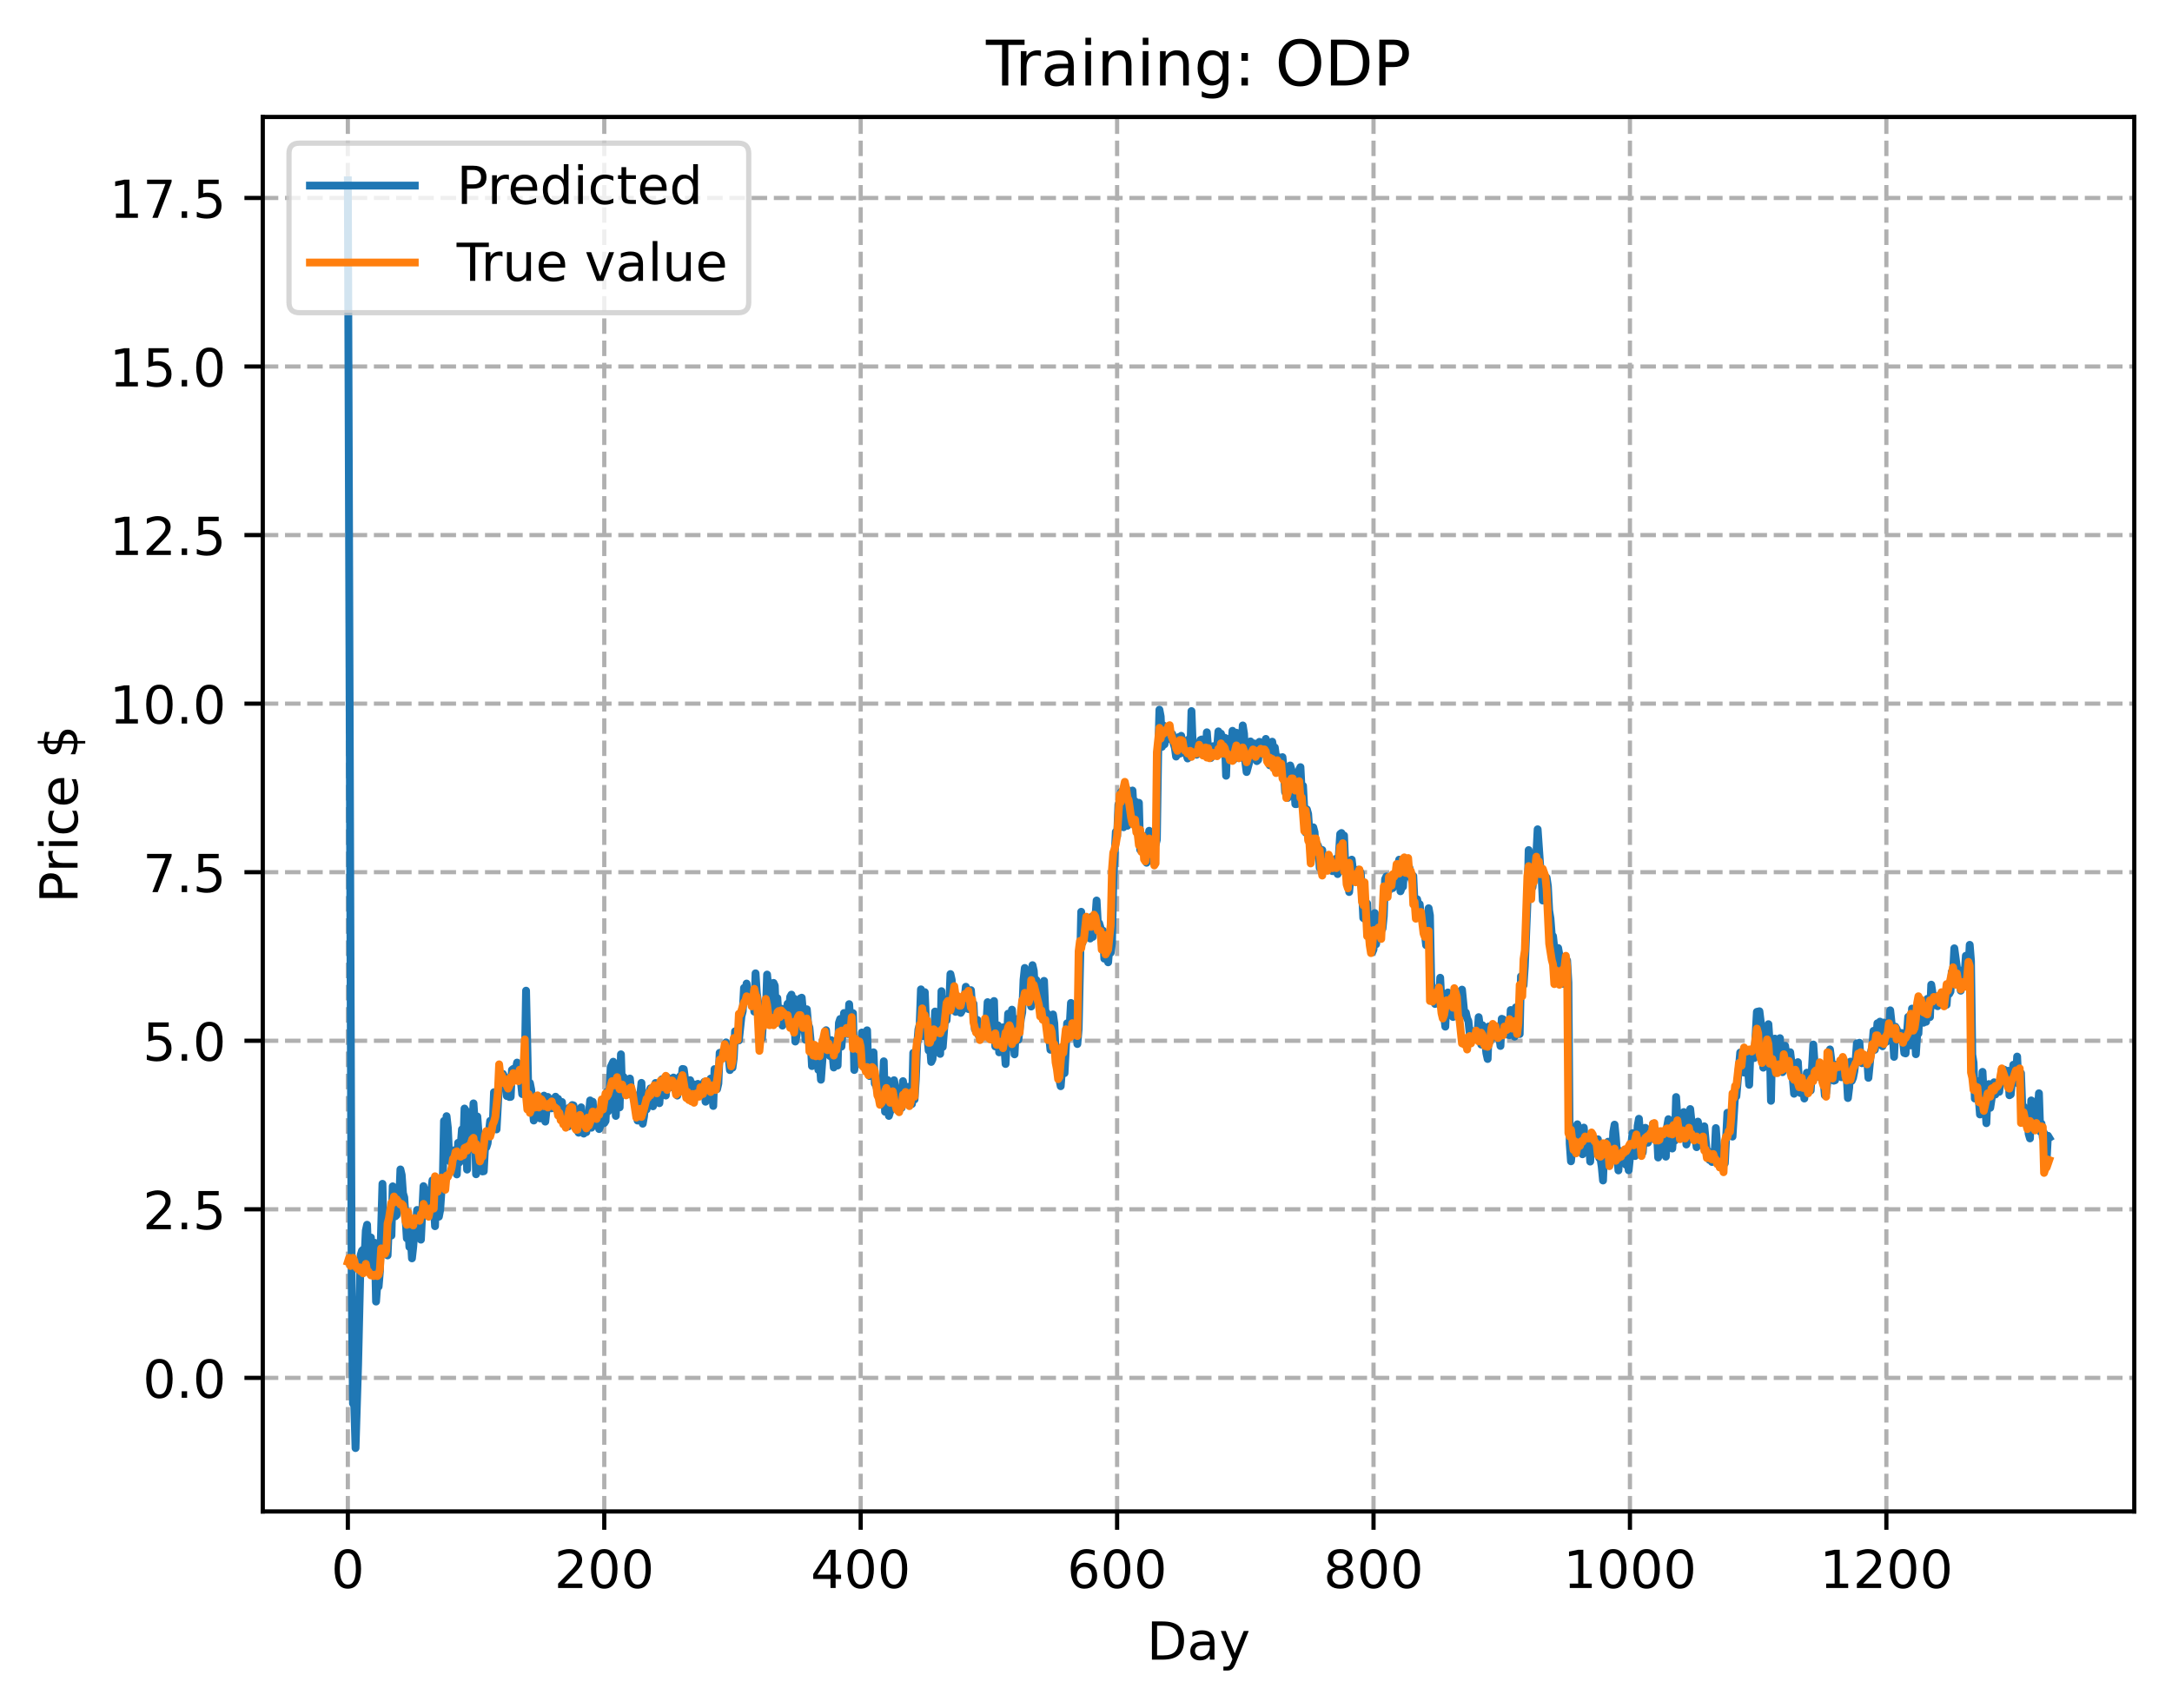 <?xml version="1.0" encoding="utf-8" standalone="no"?>
<!DOCTYPE svg PUBLIC "-//W3C//DTD SVG 1.1//EN"
  "http://www.w3.org/Graphics/SVG/1.1/DTD/svg11.dtd">
<!-- Created with matplotlib (https://matplotlib.org/) -->
<svg height="325.986pt" version="1.1" viewBox="0 0 414.464 325.986" width="414.464pt" xmlns="http://www.w3.org/2000/svg" xmlns:xlink="http://www.w3.org/1999/xlink">
 <defs>
  <style type="text/css">
*{stroke-linecap:butt;stroke-linejoin:round;}
  </style>
 </defs>
 <g id="figure_1">
  <g id="patch_1">
   <path d="M 0 325.986 
L 414.464 325.986 
L 414.464 0 
L 0 0 
z
" style="fill:#ffffff;"/>
  </g>
  <g id="axes_1">
   <g id="patch_2">
    <path d="M 50.144 288.43 
L 407.264 288.43 
L 407.264 22.318 
L 50.144 22.318 
z
" style="fill:#ffffff;"/>
   </g>
   <g id="matplotlib.axis_1">
    <g id="xtick_1">
     <g id="line2d_1">
      <path clip-path="url(#p92047fcc44)" d="M 66.376 288.43 
L 66.376 22.318 
" style="fill:none;stroke:#b0b0b0;stroke-dasharray:2.96,1.28;stroke-dashoffset:0;stroke-width:0.8;"/>
     </g>
     <g id="line2d_2">
      <defs>
       <path d="M 0 0 
L 0 3.5 
" id="m45bc087330" style="stroke:#000000;stroke-width:0.8;"/>
      </defs>
      <g>
       <use style="stroke:#000000;stroke-width:0.8;" x="66.376" xlink:href="#m45bc087330" y="288.43"/>
      </g>
     </g>
     <g id="text_1">
      <!-- 0 -->
      <defs>
       <path d="M 31.781 66.406 
Q 24.172 66.406 20.328 58.906 
Q 16.5 51.422 16.5 36.375 
Q 16.5 21.391 20.328 13.891 
Q 24.172 6.391 31.781 6.391 
Q 39.453 6.391 43.281 13.891 
Q 47.125 21.391 47.125 36.375 
Q 47.125 51.422 43.281 58.906 
Q 39.453 66.406 31.781 66.406 
z
M 31.781 74.219 
Q 44.047 74.219 50.516 64.516 
Q 56.984 54.828 56.984 36.375 
Q 56.984 17.969 50.516 8.266 
Q 44.047 -1.422 31.781 -1.422 
Q 19.531 -1.422 13.062 8.266 
Q 6.594 17.969 6.594 36.375 
Q 6.594 54.828 13.062 64.516 
Q 19.531 74.219 31.781 74.219 
z
" id="DejaVuSans-48"/>
      </defs>
      <g transform="translate(63.195 303.029)scale(0.1 -0.1)">
       <use xlink:href="#DejaVuSans-48"/>
      </g>
     </g>
    </g>
    <g id="xtick_2">
     <g id="line2d_3">
      <path clip-path="url(#p92047fcc44)" d="M 115.307 288.43 
L 115.307 22.318 
" style="fill:none;stroke:#b0b0b0;stroke-dasharray:2.96,1.28;stroke-dashoffset:0;stroke-width:0.8;"/>
     </g>
     <g id="line2d_4">
      <g>
       <use style="stroke:#000000;stroke-width:0.8;" x="115.307" xlink:href="#m45bc087330" y="288.43"/>
      </g>
     </g>
     <g id="text_2">
      <!-- 200 -->
      <defs>
       <path d="M 19.188 8.297 
L 53.609 8.297 
L 53.609 0 
L 7.328 0 
L 7.328 8.297 
Q 12.938 14.109 22.625 23.891 
Q 32.328 33.688 34.812 36.531 
Q 39.547 41.844 41.422 45.531 
Q 43.312 49.219 43.312 52.781 
Q 43.312 58.594 39.234 62.25 
Q 35.156 65.922 28.609 65.922 
Q 23.969 65.922 18.812 64.312 
Q 13.672 62.703 7.812 59.422 
L 7.812 69.391 
Q 13.766 71.781 18.938 73 
Q 24.125 74.219 28.422 74.219 
Q 39.75 74.219 46.484 68.547 
Q 53.219 62.891 53.219 53.422 
Q 53.219 48.922 51.531 44.891 
Q 49.859 40.875 45.406 35.406 
Q 44.188 33.984 37.641 27.219 
Q 31.109 20.453 19.188 8.297 
z
" id="DejaVuSans-50"/>
      </defs>
      <g transform="translate(105.763 303.029)scale(0.1 -0.1)">
       <use xlink:href="#DejaVuSans-50"/>
       <use x="63.623" xlink:href="#DejaVuSans-48"/>
       <use x="127.246" xlink:href="#DejaVuSans-48"/>
      </g>
     </g>
    </g>
    <g id="xtick_3">
     <g id="line2d_5">
      <path clip-path="url(#p92047fcc44)" d="M 164.238 288.43 
L 164.238 22.318 
" style="fill:none;stroke:#b0b0b0;stroke-dasharray:2.96,1.28;stroke-dashoffset:0;stroke-width:0.8;"/>
     </g>
     <g id="line2d_6">
      <g>
       <use style="stroke:#000000;stroke-width:0.8;" x="164.238" xlink:href="#m45bc087330" y="288.43"/>
      </g>
     </g>
     <g id="text_3">
      <!-- 400 -->
      <defs>
       <path d="M 37.797 64.312 
L 12.891 25.391 
L 37.797 25.391 
z
M 35.203 72.906 
L 47.609 72.906 
L 47.609 25.391 
L 58.016 25.391 
L 58.016 17.188 
L 47.609 17.188 
L 47.609 0 
L 37.797 0 
L 37.797 17.188 
L 4.891 17.188 
L 4.891 26.703 
z
" id="DejaVuSans-52"/>
      </defs>
      <g transform="translate(154.694 303.029)scale(0.1 -0.1)">
       <use xlink:href="#DejaVuSans-52"/>
       <use x="63.623" xlink:href="#DejaVuSans-48"/>
       <use x="127.246" xlink:href="#DejaVuSans-48"/>
      </g>
     </g>
    </g>
    <g id="xtick_4">
     <g id="line2d_7">
      <path clip-path="url(#p92047fcc44)" d="M 213.168 288.43 
L 213.168 22.318 
" style="fill:none;stroke:#b0b0b0;stroke-dasharray:2.96,1.28;stroke-dashoffset:0;stroke-width:0.8;"/>
     </g>
     <g id="line2d_8">
      <g>
       <use style="stroke:#000000;stroke-width:0.8;" x="213.168" xlink:href="#m45bc087330" y="288.43"/>
      </g>
     </g>
     <g id="text_4">
      <!-- 600 -->
      <defs>
       <path d="M 33.016 40.375 
Q 26.375 40.375 22.484 35.828 
Q 18.609 31.297 18.609 23.391 
Q 18.609 15.531 22.484 10.953 
Q 26.375 6.391 33.016 6.391 
Q 39.656 6.391 43.531 10.953 
Q 47.406 15.531 47.406 23.391 
Q 47.406 31.297 43.531 35.828 
Q 39.656 40.375 33.016 40.375 
z
M 52.594 71.297 
L 52.594 62.312 
Q 48.875 64.062 45.094 64.984 
Q 41.312 65.922 37.594 65.922 
Q 27.828 65.922 22.672 59.328 
Q 17.531 52.734 16.797 39.406 
Q 19.672 43.656 24.016 45.922 
Q 28.375 48.188 33.594 48.188 
Q 44.578 48.188 50.953 41.516 
Q 57.328 34.859 57.328 23.391 
Q 57.328 12.156 50.688 5.359 
Q 44.047 -1.422 33.016 -1.422 
Q 20.359 -1.422 13.672 8.266 
Q 6.984 17.969 6.984 36.375 
Q 6.984 53.656 15.188 63.938 
Q 23.391 74.219 37.203 74.219 
Q 40.922 74.219 44.703 73.484 
Q 48.484 72.75 52.594 71.297 
z
" id="DejaVuSans-54"/>
      </defs>
      <g transform="translate(203.625 303.029)scale(0.1 -0.1)">
       <use xlink:href="#DejaVuSans-54"/>
       <use x="63.623" xlink:href="#DejaVuSans-48"/>
       <use x="127.246" xlink:href="#DejaVuSans-48"/>
      </g>
     </g>
    </g>
    <g id="xtick_5">
     <g id="line2d_9">
      <path clip-path="url(#p92047fcc44)" d="M 262.099 288.43 
L 262.099 22.318 
" style="fill:none;stroke:#b0b0b0;stroke-dasharray:2.96,1.28;stroke-dashoffset:0;stroke-width:0.8;"/>
     </g>
     <g id="line2d_10">
      <g>
       <use style="stroke:#000000;stroke-width:0.8;" x="262.099" xlink:href="#m45bc087330" y="288.43"/>
      </g>
     </g>
     <g id="text_5">
      <!-- 800 -->
      <defs>
       <path d="M 31.781 34.625 
Q 24.75 34.625 20.719 30.859 
Q 16.703 27.094 16.703 20.516 
Q 16.703 13.922 20.719 10.156 
Q 24.75 6.391 31.781 6.391 
Q 38.812 6.391 42.859 10.172 
Q 46.922 13.969 46.922 20.516 
Q 46.922 27.094 42.891 30.859 
Q 38.875 34.625 31.781 34.625 
z
M 21.922 38.812 
Q 15.578 40.375 12.031 44.719 
Q 8.5 49.078 8.5 55.328 
Q 8.5 64.062 14.719 69.141 
Q 20.953 74.219 31.781 74.219 
Q 42.672 74.219 48.875 69.141 
Q 55.078 64.062 55.078 55.328 
Q 55.078 49.078 51.531 44.719 
Q 48 40.375 41.703 38.812 
Q 48.828 37.156 52.797 32.312 
Q 56.781 27.484 56.781 20.516 
Q 56.781 9.906 50.312 4.234 
Q 43.844 -1.422 31.781 -1.422 
Q 19.734 -1.422 13.25 4.234 
Q 6.781 9.906 6.781 20.516 
Q 6.781 27.484 10.781 32.312 
Q 14.797 37.156 21.922 38.812 
z
M 18.312 54.391 
Q 18.312 48.734 21.844 45.562 
Q 25.391 42.391 31.781 42.391 
Q 38.141 42.391 41.719 45.562 
Q 45.312 48.734 45.312 54.391 
Q 45.312 60.062 41.719 63.234 
Q 38.141 66.406 31.781 66.406 
Q 25.391 66.406 21.844 63.234 
Q 18.312 60.062 18.312 54.391 
z
" id="DejaVuSans-56"/>
      </defs>
      <g transform="translate(252.555 303.029)scale(0.1 -0.1)">
       <use xlink:href="#DejaVuSans-56"/>
       <use x="63.623" xlink:href="#DejaVuSans-48"/>
       <use x="127.246" xlink:href="#DejaVuSans-48"/>
      </g>
     </g>
    </g>
    <g id="xtick_6">
     <g id="line2d_11">
      <path clip-path="url(#p92047fcc44)" d="M 311.029 288.43 
L 311.029 22.318 
" style="fill:none;stroke:#b0b0b0;stroke-dasharray:2.96,1.28;stroke-dashoffset:0;stroke-width:0.8;"/>
     </g>
     <g id="line2d_12">
      <g>
       <use style="stroke:#000000;stroke-width:0.8;" x="311.029" xlink:href="#m45bc087330" y="288.43"/>
      </g>
     </g>
     <g id="text_6">
      <!-- 1000 -->
      <defs>
       <path d="M 12.406 8.297 
L 28.516 8.297 
L 28.516 63.922 
L 10.984 60.406 
L 10.984 69.391 
L 28.422 72.906 
L 38.281 72.906 
L 38.281 8.297 
L 54.391 8.297 
L 54.391 0 
L 12.406 0 
z
" id="DejaVuSans-49"/>
      </defs>
      <g transform="translate(298.304 303.029)scale(0.1 -0.1)">
       <use xlink:href="#DejaVuSans-49"/>
       <use x="63.623" xlink:href="#DejaVuSans-48"/>
       <use x="127.246" xlink:href="#DejaVuSans-48"/>
       <use x="190.869" xlink:href="#DejaVuSans-48"/>
      </g>
     </g>
    </g>
    <g id="xtick_7">
     <g id="line2d_13">
      <path clip-path="url(#p92047fcc44)" d="M 359.96 288.43 
L 359.96 22.318 
" style="fill:none;stroke:#b0b0b0;stroke-dasharray:2.96,1.28;stroke-dashoffset:0;stroke-width:0.8;"/>
     </g>
     <g id="line2d_14">
      <g>
       <use style="stroke:#000000;stroke-width:0.8;" x="359.96" xlink:href="#m45bc087330" y="288.43"/>
      </g>
     </g>
     <g id="text_7">
      <!-- 1200 -->
      <g transform="translate(347.235 303.029)scale(0.1 -0.1)">
       <use xlink:href="#DejaVuSans-49"/>
       <use x="63.623" xlink:href="#DejaVuSans-50"/>
       <use x="127.246" xlink:href="#DejaVuSans-48"/>
       <use x="190.869" xlink:href="#DejaVuSans-48"/>
      </g>
     </g>
    </g>
    <g id="text_8">
     <!-- Day -->
     <defs>
      <path d="M 19.672 64.797 
L 19.672 8.109 
L 31.594 8.109 
Q 46.688 8.109 53.688 14.938 
Q 60.688 21.781 60.688 36.531 
Q 60.688 51.172 53.688 57.984 
Q 46.688 64.797 31.594 64.797 
z
M 9.812 72.906 
L 30.078 72.906 
Q 51.266 72.906 61.172 64.094 
Q 71.094 55.281 71.094 36.531 
Q 71.094 17.672 61.125 8.828 
Q 51.172 0 30.078 0 
L 9.812 0 
z
" id="DejaVuSans-68"/>
      <path d="M 34.281 27.484 
Q 23.391 27.484 19.188 25 
Q 14.984 22.516 14.984 16.5 
Q 14.984 11.719 18.141 8.906 
Q 21.297 6.109 26.703 6.109 
Q 34.188 6.109 38.703 11.406 
Q 43.219 16.703 43.219 25.484 
L 43.219 27.484 
z
M 52.203 31.203 
L 52.203 0 
L 43.219 0 
L 43.219 8.297 
Q 40.141 3.328 35.547 0.953 
Q 30.953 -1.422 24.312 -1.422 
Q 15.922 -1.422 10.953 3.297 
Q 6 8.016 6 15.922 
Q 6 25.141 12.172 29.828 
Q 18.359 34.516 30.609 34.516 
L 43.219 34.516 
L 43.219 35.406 
Q 43.219 41.609 39.141 45 
Q 35.062 48.391 27.688 48.391 
Q 23 48.391 18.547 47.266 
Q 14.109 46.141 10.016 43.891 
L 10.016 52.203 
Q 14.938 54.109 19.578 55.047 
Q 24.219 56 28.609 56 
Q 40.484 56 46.344 49.844 
Q 52.203 43.703 52.203 31.203 
z
" id="DejaVuSans-97"/>
      <path d="M 32.172 -5.078 
Q 28.375 -14.844 24.75 -17.812 
Q 21.141 -20.797 15.094 -20.797 
L 7.906 -20.797 
L 7.906 -13.281 
L 13.188 -13.281 
Q 16.891 -13.281 18.938 -11.516 
Q 21 -9.766 23.484 -3.219 
L 25.094 0.875 
L 2.984 54.688 
L 12.5 54.688 
L 29.594 11.922 
L 46.688 54.688 
L 56.203 54.688 
z
" id="DejaVuSans-121"/>
     </defs>
     <g transform="translate(218.83 316.707)scale(0.1 -0.1)">
      <use xlink:href="#DejaVuSans-68"/>
      <use x="77.002" xlink:href="#DejaVuSans-97"/>
      <use x="138.281" xlink:href="#DejaVuSans-121"/>
     </g>
    </g>
   </g>
   <g id="matplotlib.axis_2">
    <g id="ytick_1">
     <g id="line2d_15">
      <path clip-path="url(#p92047fcc44)" d="M 50.144 262.936 
L 407.264 262.936 
" style="fill:none;stroke:#b0b0b0;stroke-dasharray:2.96,1.28;stroke-dashoffset:0;stroke-width:0.8;"/>
     </g>
     <g id="line2d_16">
      <defs>
       <path d="M 0 0 
L -3.5 0 
" id="mf1f57c4efa" style="stroke:#000000;stroke-width:0.8;"/>
      </defs>
      <g>
       <use style="stroke:#000000;stroke-width:0.8;" x="50.144" xlink:href="#mf1f57c4efa" y="262.936"/>
      </g>
     </g>
     <g id="text_9">
      <!-- 0.0 -->
      <defs>
       <path d="M 10.688 12.406 
L 21 12.406 
L 21 0 
L 10.688 0 
z
" id="DejaVuSans-46"/>
      </defs>
      <g transform="translate(27.241 266.735)scale(0.1 -0.1)">
       <use xlink:href="#DejaVuSans-48"/>
       <use x="63.623" xlink:href="#DejaVuSans-46"/>
       <use x="95.41" xlink:href="#DejaVuSans-48"/>
      </g>
     </g>
    </g>
    <g id="ytick_2">
     <g id="line2d_17">
      <path clip-path="url(#p92047fcc44)" d="M 50.144 230.77 
L 407.264 230.77 
" style="fill:none;stroke:#b0b0b0;stroke-dasharray:2.96,1.28;stroke-dashoffset:0;stroke-width:0.8;"/>
     </g>
     <g id="line2d_18">
      <g>
       <use style="stroke:#000000;stroke-width:0.8;" x="50.144" xlink:href="#mf1f57c4efa" y="230.77"/>
      </g>
     </g>
     <g id="text_10">
      <!-- 2.5 -->
      <defs>
       <path d="M 10.797 72.906 
L 49.516 72.906 
L 49.516 64.594 
L 19.828 64.594 
L 19.828 46.734 
Q 21.969 47.469 24.109 47.828 
Q 26.266 48.188 28.422 48.188 
Q 40.625 48.188 47.75 41.5 
Q 54.891 34.812 54.891 23.391 
Q 54.891 11.625 47.562 5.094 
Q 40.234 -1.422 26.906 -1.422 
Q 22.312 -1.422 17.547 -0.641 
Q 12.797 0.141 7.719 1.703 
L 7.719 11.625 
Q 12.109 9.234 16.797 8.062 
Q 21.484 6.891 26.703 6.891 
Q 35.156 6.891 40.078 11.328 
Q 45.016 15.766 45.016 23.391 
Q 45.016 31 40.078 35.438 
Q 35.156 39.891 26.703 39.891 
Q 22.75 39.891 18.812 39.016 
Q 14.891 38.141 10.797 36.281 
z
" id="DejaVuSans-53"/>
      </defs>
      <g transform="translate(27.241 234.569)scale(0.1 -0.1)">
       <use xlink:href="#DejaVuSans-50"/>
       <use x="63.623" xlink:href="#DejaVuSans-46"/>
       <use x="95.41" xlink:href="#DejaVuSans-53"/>
      </g>
     </g>
    </g>
    <g id="ytick_3">
     <g id="line2d_19">
      <path clip-path="url(#p92047fcc44)" d="M 50.144 198.604 
L 407.264 198.604 
" style="fill:none;stroke:#b0b0b0;stroke-dasharray:2.96,1.28;stroke-dashoffset:0;stroke-width:0.8;"/>
     </g>
     <g id="line2d_20">
      <g>
       <use style="stroke:#000000;stroke-width:0.8;" x="50.144" xlink:href="#mf1f57c4efa" y="198.604"/>
      </g>
     </g>
     <g id="text_11">
      <!-- 5.0 -->
      <g transform="translate(27.241 202.403)scale(0.1 -0.1)">
       <use xlink:href="#DejaVuSans-53"/>
       <use x="63.623" xlink:href="#DejaVuSans-46"/>
       <use x="95.41" xlink:href="#DejaVuSans-48"/>
      </g>
     </g>
    </g>
    <g id="ytick_4">
     <g id="line2d_21">
      <path clip-path="url(#p92047fcc44)" d="M 50.144 166.438 
L 407.264 166.438 
" style="fill:none;stroke:#b0b0b0;stroke-dasharray:2.96,1.28;stroke-dashoffset:0;stroke-width:0.8;"/>
     </g>
     <g id="line2d_22">
      <g>
       <use style="stroke:#000000;stroke-width:0.8;" x="50.144" xlink:href="#mf1f57c4efa" y="166.438"/>
      </g>
     </g>
     <g id="text_12">
      <!-- 7.5 -->
      <defs>
       <path d="M 8.203 72.906 
L 55.078 72.906 
L 55.078 68.703 
L 28.609 0 
L 18.312 0 
L 43.219 64.594 
L 8.203 64.594 
z
" id="DejaVuSans-55"/>
      </defs>
      <g transform="translate(27.241 170.237)scale(0.1 -0.1)">
       <use xlink:href="#DejaVuSans-55"/>
       <use x="63.623" xlink:href="#DejaVuSans-46"/>
       <use x="95.41" xlink:href="#DejaVuSans-53"/>
      </g>
     </g>
    </g>
    <g id="ytick_5">
     <g id="line2d_23">
      <path clip-path="url(#p92047fcc44)" d="M 50.144 134.272 
L 407.264 134.272 
" style="fill:none;stroke:#b0b0b0;stroke-dasharray:2.96,1.28;stroke-dashoffset:0;stroke-width:0.8;"/>
     </g>
     <g id="line2d_24">
      <g>
       <use style="stroke:#000000;stroke-width:0.8;" x="50.144" xlink:href="#mf1f57c4efa" y="134.272"/>
      </g>
     </g>
     <g id="text_13">
      <!-- 10.0 -->
      <g transform="translate(20.878 138.071)scale(0.1 -0.1)">
       <use xlink:href="#DejaVuSans-49"/>
       <use x="63.623" xlink:href="#DejaVuSans-48"/>
       <use x="127.246" xlink:href="#DejaVuSans-46"/>
       <use x="159.033" xlink:href="#DejaVuSans-48"/>
      </g>
     </g>
    </g>
    <g id="ytick_6">
     <g id="line2d_25">
      <path clip-path="url(#p92047fcc44)" d="M 50.144 102.106 
L 407.264 102.106 
" style="fill:none;stroke:#b0b0b0;stroke-dasharray:2.96,1.28;stroke-dashoffset:0;stroke-width:0.8;"/>
     </g>
     <g id="line2d_26">
      <g>
       <use style="stroke:#000000;stroke-width:0.8;" x="50.144" xlink:href="#mf1f57c4efa" y="102.106"/>
      </g>
     </g>
     <g id="text_14">
      <!-- 12.5 -->
      <g transform="translate(20.878 105.905)scale(0.1 -0.1)">
       <use xlink:href="#DejaVuSans-49"/>
       <use x="63.623" xlink:href="#DejaVuSans-50"/>
       <use x="127.246" xlink:href="#DejaVuSans-46"/>
       <use x="159.033" xlink:href="#DejaVuSans-53"/>
      </g>
     </g>
    </g>
    <g id="ytick_7">
     <g id="line2d_27">
      <path clip-path="url(#p92047fcc44)" d="M 50.144 69.94 
L 407.264 69.94 
" style="fill:none;stroke:#b0b0b0;stroke-dasharray:2.96,1.28;stroke-dashoffset:0;stroke-width:0.8;"/>
     </g>
     <g id="line2d_28">
      <g>
       <use style="stroke:#000000;stroke-width:0.8;" x="50.144" xlink:href="#mf1f57c4efa" y="69.94"/>
      </g>
     </g>
     <g id="text_15">
      <!-- 15.0 -->
      <g transform="translate(20.878 73.739)scale(0.1 -0.1)">
       <use xlink:href="#DejaVuSans-49"/>
       <use x="63.623" xlink:href="#DejaVuSans-53"/>
       <use x="127.246" xlink:href="#DejaVuSans-46"/>
       <use x="159.033" xlink:href="#DejaVuSans-48"/>
      </g>
     </g>
    </g>
    <g id="ytick_8">
     <g id="line2d_29">
      <path clip-path="url(#p92047fcc44)" d="M 50.144 37.774 
L 407.264 37.774 
" style="fill:none;stroke:#b0b0b0;stroke-dasharray:2.96,1.28;stroke-dashoffset:0;stroke-width:0.8;"/>
     </g>
     <g id="line2d_30">
      <g>
       <use style="stroke:#000000;stroke-width:0.8;" x="50.144" xlink:href="#mf1f57c4efa" y="37.774"/>
      </g>
     </g>
     <g id="text_16">
      <!-- 17.5 -->
      <g transform="translate(20.878 41.573)scale(0.1 -0.1)">
       <use xlink:href="#DejaVuSans-49"/>
       <use x="63.623" xlink:href="#DejaVuSans-55"/>
       <use x="127.246" xlink:href="#DejaVuSans-46"/>
       <use x="159.033" xlink:href="#DejaVuSans-53"/>
      </g>
     </g>
    </g>
    <g id="text_17">
     <!-- Price $ -->
     <defs>
      <path d="M 19.672 64.797 
L 19.672 37.406 
L 32.078 37.406 
Q 38.969 37.406 42.719 40.969 
Q 46.484 44.531 46.484 51.125 
Q 46.484 57.672 42.719 61.234 
Q 38.969 64.797 32.078 64.797 
z
M 9.812 72.906 
L 32.078 72.906 
Q 44.344 72.906 50.609 67.359 
Q 56.891 61.812 56.891 51.125 
Q 56.891 40.328 50.609 34.812 
Q 44.344 29.297 32.078 29.297 
L 19.672 29.297 
L 19.672 0 
L 9.812 0 
z
" id="DejaVuSans-80"/>
      <path d="M 41.109 46.297 
Q 39.594 47.172 37.812 47.578 
Q 36.031 48 33.891 48 
Q 26.266 48 22.188 43.047 
Q 18.109 38.094 18.109 28.812 
L 18.109 0 
L 9.078 0 
L 9.078 54.688 
L 18.109 54.688 
L 18.109 46.188 
Q 20.953 51.172 25.484 53.578 
Q 30.031 56 36.531 56 
Q 37.453 56 38.578 55.875 
Q 39.703 55.766 41.062 55.516 
z
" id="DejaVuSans-114"/>
      <path d="M 9.422 54.688 
L 18.406 54.688 
L 18.406 0 
L 9.422 0 
z
M 9.422 75.984 
L 18.406 75.984 
L 18.406 64.594 
L 9.422 64.594 
z
" id="DejaVuSans-105"/>
      <path d="M 48.781 52.594 
L 48.781 44.188 
Q 44.969 46.297 41.141 47.344 
Q 37.312 48.391 33.406 48.391 
Q 24.656 48.391 19.812 42.844 
Q 14.984 37.312 14.984 27.297 
Q 14.984 17.281 19.812 11.734 
Q 24.656 6.203 33.406 6.203 
Q 37.312 6.203 41.141 7.25 
Q 44.969 8.297 48.781 10.406 
L 48.781 2.094 
Q 45.016 0.344 40.984 -0.531 
Q 36.969 -1.422 32.422 -1.422 
Q 20.062 -1.422 12.781 6.344 
Q 5.516 14.109 5.516 27.297 
Q 5.516 40.672 12.859 48.328 
Q 20.219 56 33.016 56 
Q 37.156 56 41.109 55.141 
Q 45.062 54.297 48.781 52.594 
z
" id="DejaVuSans-99"/>
      <path d="M 56.203 29.594 
L 56.203 25.203 
L 14.891 25.203 
Q 15.484 15.922 20.484 11.062 
Q 25.484 6.203 34.422 6.203 
Q 39.594 6.203 44.453 7.469 
Q 49.312 8.734 54.109 11.281 
L 54.109 2.781 
Q 49.266 0.734 44.188 -0.344 
Q 39.109 -1.422 33.891 -1.422 
Q 20.797 -1.422 13.156 6.188 
Q 5.516 13.812 5.516 26.812 
Q 5.516 40.234 12.766 48.109 
Q 20.016 56 32.328 56 
Q 43.359 56 49.781 48.891 
Q 56.203 41.797 56.203 29.594 
z
M 47.219 32.234 
Q 47.125 39.594 43.094 43.984 
Q 39.062 48.391 32.422 48.391 
Q 24.906 48.391 20.391 44.141 
Q 15.875 39.891 15.188 32.172 
z
" id="DejaVuSans-101"/>
      <path id="DejaVuSans-32"/>
      <path d="M 33.797 -14.703 
L 28.906 -14.703 
L 28.859 0 
Q 23.734 0.094 18.609 1.188 
Q 13.484 2.297 8.297 4.5 
L 8.297 13.281 
Q 13.281 10.156 18.375 8.562 
Q 23.484 6.984 28.906 6.938 
L 28.906 29.203 
Q 18.109 30.953 13.203 35.156 
Q 8.297 39.359 8.297 46.688 
Q 8.297 54.641 13.625 59.219 
Q 18.953 63.812 28.906 64.5 
L 28.906 75.984 
L 33.797 75.984 
L 33.797 64.656 
Q 38.328 64.453 42.578 63.688 
Q 46.828 62.938 50.875 61.625 
L 50.875 53.078 
Q 46.828 55.125 42.547 56.25 
Q 38.281 57.375 33.797 57.562 
L 33.797 36.719 
Q 44.875 35.016 50.094 30.609 
Q 55.328 26.219 55.328 18.609 
Q 55.328 10.359 49.781 5.594 
Q 44.234 0.828 33.797 0.094 
z
M 28.906 37.594 
L 28.906 57.625 
Q 23.25 56.984 20.266 54.391 
Q 17.281 51.812 17.281 47.516 
Q 17.281 43.312 20.031 40.969 
Q 22.797 38.625 28.906 37.594 
z
M 33.797 28.219 
L 33.797 7.078 
Q 39.984 7.906 43.141 10.594 
Q 46.297 13.281 46.297 17.672 
Q 46.297 21.969 43.281 24.5 
Q 40.281 27.047 33.797 28.219 
z
" id="DejaVuSans-36"/>
     </defs>
     <g transform="translate(14.798 172.342)rotate(-90)scale(0.1 -0.1)">
      <use xlink:href="#DejaVuSans-80"/>
      <use x="58.553" xlink:href="#DejaVuSans-114"/>
      <use x="99.666" xlink:href="#DejaVuSans-105"/>
      <use x="127.449" xlink:href="#DejaVuSans-99"/>
      <use x="182.43" xlink:href="#DejaVuSans-101"/>
      <use x="243.953" xlink:href="#DejaVuSans-32"/>
      <use x="275.74" xlink:href="#DejaVuSans-36"/>
     </g>
    </g>
   </g>
   <g id="line2d_31">
    <path clip-path="url(#p92047fcc44)" d="M 66.376 34.414 
L 66.866 177.659 
L 67.11 245.01 
L 67.355 267.822 
L 67.6 268.201 
L 67.844 276.334 
L 68.334 260.464 
L 68.823 239.476 
L 69.068 238.679 
L 69.312 238.442 
L 69.557 240.033 
L 69.802 234.827 
L 70.046 233.714 
L 70.291 240.175 
L 70.536 237.318 
L 70.78 236.144 
L 71.025 241.853 
L 71.27 237.105 
L 71.514 237.162 
L 71.759 248.38 
L 72.003 245.049 
L 72.248 245.525 
L 72.493 242.624 
L 72.982 225.902 
L 73.227 236.169 
L 73.471 235.251 
L 73.716 238.753 
L 73.961 239.564 
L 74.205 233.768 
L 74.45 232.715 
L 74.695 235.779 
L 74.939 226.385 
L 75.184 230.759 
L 75.429 232.109 
L 75.673 231.887 
L 75.918 229.636 
L 76.163 229.26 
L 76.407 223.16 
L 76.652 224.201 
L 76.897 227.694 
L 77.141 228.503 
L 77.631 236.312 
L 77.875 233.295 
L 78.12 237.959 
L 78.364 235.906 
L 78.609 240.133 
L 78.854 237.921 
L 79.098 234.674 
L 79.343 234.781 
L 79.588 230.895 
L 79.832 230.961 
L 80.322 236.564 
L 80.811 226.349 
L 81.3 228.953 
L 81.545 227.152 
L 81.79 231.493 
L 82.034 228.53 
L 82.279 227.387 
L 82.524 225.226 
L 83.013 233.994 
L 83.258 225.368 
L 83.502 230.75 
L 83.747 232.181 
L 83.991 230.909 
L 84.236 227.383 
L 84.481 226.064 
L 84.725 213.898 
L 84.97 219.038 
L 85.215 212.994 
L 85.459 215.214 
L 85.704 220.636 
L 85.949 221.684 
L 86.193 221.947 
L 86.438 220.116 
L 86.683 219.506 
L 87.172 224.114 
L 87.417 218.079 
L 87.661 221.824 
L 88.151 215.511 
L 88.395 218.731 
L 88.64 211.538 
L 88.885 211.924 
L 89.129 223.192 
L 89.374 212.539 
L 89.619 218.486 
L 89.863 219.308 
L 90.352 210.553 
L 90.597 214.221 
L 90.842 224.081 
L 91.086 213.056 
L 91.331 216.397 
L 91.576 216.425 
L 92.065 223.546 
L 92.31 223.507 
L 92.554 218.973 
L 92.799 218.963 
L 93.044 218.191 
L 93.533 213.892 
L 93.778 214.121 
L 94.022 214.699 
L 94.267 208.42 
L 94.756 215.522 
L 95.246 206.416 
L 95.49 204.887 
L 95.735 205.628 
L 95.979 204.937 
L 96.224 205.461 
L 96.469 205.665 
L 96.713 209.153 
L 96.958 206.282 
L 97.203 209.342 
L 97.447 209.313 
L 97.692 204.174 
L 97.937 203.979 
L 98.181 204.386 
L 98.426 204.117 
L 98.671 202.768 
L 99.16 204.156 
L 99.649 208.785 
L 100.139 203.385 
L 100.383 189.045 
L 100.873 210.987 
L 101.117 206.648 
L 101.362 207.908 
L 101.851 213.829 
L 102.096 209.985 
L 102.34 211.314 
L 102.585 211.057 
L 102.83 210.41 
L 103.074 213.426 
L 103.319 210.554 
L 103.564 211.946 
L 103.808 209.077 
L 104.053 214.037 
L 104.542 209.328 
L 105.032 211.457 
L 105.276 211.504 
L 105.766 209.651 
L 106.01 209.28 
L 106.255 210.24 
L 106.5 209.684 
L 106.744 212.416 
L 107.234 210.288 
L 107.478 213.097 
L 107.723 211.994 
L 107.967 213.962 
L 108.212 213.364 
L 108.457 214.963 
L 108.701 211.315 
L 108.946 212.306 
L 109.191 210.875 
L 109.435 210.938 
L 109.68 214.208 
L 109.925 214.143 
L 110.169 215.722 
L 110.414 216.152 
L 110.659 215.397 
L 110.903 211.308 
L 111.148 215.987 
L 111.393 216.325 
L 111.637 215.672 
L 111.882 216.049 
L 112.127 213.643 
L 112.371 212.625 
L 112.616 209.991 
L 112.861 215.202 
L 113.105 210.245 
L 113.35 214.11 
L 113.595 212.267 
L 113.839 214.439 
L 114.084 212.114 
L 114.328 215.457 
L 114.573 214.827 
L 114.818 211.938 
L 115.307 214.315 
L 115.552 213.924 
L 115.796 208.345 
L 116.041 212.091 
L 116.286 208.782 
L 116.53 203.625 
L 117.02 202.604 
L 117.509 212.949 
L 117.754 205.172 
L 117.998 205.15 
L 118.243 211.321 
L 118.488 201.192 
L 118.732 208.794 
L 118.977 205.489 
L 119.222 206.05 
L 119.466 206.97 
L 119.711 206.573 
L 119.955 208.816 
L 120.2 205.815 
L 120.445 208.413 
L 120.689 208.596 
L 121.423 211.648 
L 121.668 213.839 
L 121.913 208.867 
L 122.157 209.098 
L 122.402 206.641 
L 122.647 214.436 
L 122.891 213.068 
L 123.136 210.485 
L 123.381 211.722 
L 123.625 209.098 
L 124.115 207.693 
L 124.604 211.114 
L 125.093 206.662 
L 125.338 207.299 
L 125.583 209.843 
L 125.827 210.523 
L 126.072 207.161 
L 126.316 205.956 
L 126.561 206.968 
L 126.806 208.474 
L 127.05 209.061 
L 127.295 205.553 
L 127.54 206.556 
L 127.784 206.81 
L 128.029 206.481 
L 128.274 207.499 
L 128.518 205.624 
L 128.763 205.969 
L 129.252 209.067 
L 129.497 206.252 
L 129.742 205.408 
L 129.986 206.363 
L 130.231 203.983 
L 130.476 204.028 
L 130.72 205.84 
L 130.965 206.163 
L 131.21 208.58 
L 131.454 207.926 
L 131.699 206.125 
L 131.943 209.925 
L 132.188 208.83 
L 132.433 206.919 
L 132.922 209.271 
L 133.167 206.832 
L 133.411 207.439 
L 133.656 206.963 
L 133.901 208.742 
L 134.39 206.45 
L 134.635 210.241 
L 134.879 206.797 
L 135.124 207.096 
L 135.369 208.646 
L 135.613 205.818 
L 135.858 207.654 
L 136.103 211.051 
L 136.347 204.017 
L 136.592 207.189 
L 136.837 207.835 
L 137.081 206.752 
L 137.326 200.903 
L 137.571 201.323 
L 137.815 201.093 
L 138.06 200.426 
L 138.304 200.092 
L 138.549 198.914 
L 138.794 200.882 
L 139.038 201.737 
L 139.283 204.203 
L 139.528 202.088 
L 139.772 203.759 
L 140.017 201.949 
L 140.262 196.797 
L 140.506 197.847 
L 140.751 197.221 
L 140.996 198.546 
L 141.485 193.936 
L 141.73 192.969 
L 141.974 188.517 
L 142.219 190.348 
L 142.464 187.687 
L 142.708 189.634 
L 142.953 189.034 
L 143.198 189.602 
L 143.442 190.631 
L 143.687 189.318 
L 143.931 193.051 
L 144.176 185.737 
L 144.421 189.547 
L 144.665 191.27 
L 145.155 197.872 
L 145.399 198.162 
L 145.644 194.361 
L 145.889 195.218 
L 146.133 193.339 
L 146.378 185.973 
L 146.623 188.722 
L 146.867 189.975 
L 147.112 193.462 
L 147.357 189.242 
L 147.601 187.561 
L 147.846 188.095 
L 148.091 194.406 
L 148.335 190.461 
L 148.58 194.338 
L 148.825 192.779 
L 149.069 192.483 
L 149.314 195.717 
L 149.559 195.297 
L 150.292 191.53 
L 150.537 193.33 
L 150.782 190.238 
L 151.026 189.803 
L 151.271 195.571 
L 151.516 190.548 
L 151.76 198.755 
L 152.005 197.651 
L 152.494 193.76 
L 152.739 190.505 
L 152.984 190.388 
L 153.718 198.423 
L 153.962 192.598 
L 154.207 195.379 
L 154.452 196.083 
L 154.696 198.729 
L 154.941 203.44 
L 155.43 200.803 
L 155.675 201.968 
L 155.919 200.797 
L 156.164 204.17 
L 156.409 202.531 
L 156.653 206.044 
L 157.143 199.341 
L 157.387 199.581 
L 157.632 196.592 
L 157.877 199.578 
L 158.121 201.083 
L 158.366 201.52 
L 158.611 198.485 
L 159.1 203.711 
L 159.345 201.973 
L 159.589 199.302 
L 159.834 203.334 
L 160.079 195.197 
L 160.323 194.451 
L 160.568 199.728 
L 161.057 193.31 
L 161.302 196.414 
L 161.546 193.981 
L 161.791 197.319 
L 162.036 191.617 
L 162.28 195.271 
L 162.525 193.824 
L 162.77 193.334 
L 163.014 204.183 
L 163.259 202.171 
L 163.504 198.908 
L 163.748 199.863 
L 163.993 199.79 
L 164.238 200.525 
L 164.482 197.03 
L 164.972 203.325 
L 165.461 196.611 
L 165.706 204.548 
L 165.95 205.347 
L 166.44 201.295 
L 166.684 200.808 
L 166.929 206.764 
L 167.174 207.175 
L 167.663 208.82 
L 167.907 208.701 
L 168.152 208.916 
L 168.397 208.23 
L 168.641 202.524 
L 168.886 212.159 
L 169.131 207.357 
L 169.375 206.097 
L 169.62 212.947 
L 170.109 211.32 
L 170.354 211.502 
L 170.599 206.133 
L 170.843 207.511 
L 171.088 210.738 
L 171.333 210.807 
L 171.577 211.996 
L 171.822 210.023 
L 172.067 211.398 
L 172.311 206.312 
L 172.556 208.309 
L 172.801 208.488 
L 173.045 209.071 
L 173.29 207.407 
L 173.534 209.048 
L 173.779 209.475 
L 174.024 210.679 
L 174.268 200.92 
L 174.513 209.819 
L 174.758 206.023 
L 175.002 199.526 
L 175.247 196.452 
L 175.492 195.494 
L 175.736 188.797 
L 175.981 196.653 
L 176.226 197.722 
L 176.47 189.329 
L 176.715 195.179 
L 177.204 200.47 
L 177.449 199.303 
L 177.694 202.647 
L 177.938 202.133 
L 178.183 199.495 
L 178.428 193.028 
L 178.672 193.604 
L 178.917 193.208 
L 179.162 194.924 
L 179.406 201.114 
L 179.651 189.143 
L 179.895 199.799 
L 180.385 193.636 
L 180.629 194.7 
L 180.874 190.575 
L 181.119 192.06 
L 181.363 185.879 
L 181.608 186.99 
L 181.853 191.259 
L 182.097 188.719 
L 182.342 193.093 
L 182.587 192.519 
L 182.831 192.526 
L 183.076 191.629 
L 183.321 193.291 
L 183.565 192.872 
L 183.81 190.253 
L 184.055 190.77 
L 184.299 188.3 
L 184.544 188.851 
L 184.789 192.548 
L 185.033 192.603 
L 185.278 188.949 
L 185.522 192.199 
L 185.767 191.524 
L 186.012 196.387 
L 186.256 196.399 
L 186.501 194.624 
L 186.746 197.613 
L 186.99 196.142 
L 187.235 196.353 
L 187.48 197.625 
L 187.724 197.107 
L 187.969 197.14 
L 188.214 195.696 
L 188.458 191.238 
L 188.703 196.719 
L 188.948 194.717 
L 189.192 196.203 
L 189.437 196.573 
L 189.682 191.019 
L 189.926 199.69 
L 190.416 195.658 
L 190.66 200.82 
L 190.905 197.873 
L 191.15 199.595 
L 191.394 196.042 
L 191.883 203.039 
L 192.373 193.436 
L 192.617 199.806 
L 193.107 192.671 
L 193.596 201.201 
L 193.841 196.373 
L 194.085 194.473 
L 194.33 198.409 
L 194.819 194.4 
L 195.064 193.181 
L 195.309 186.986 
L 195.553 184.712 
L 195.798 187.067 
L 196.043 187.375 
L 196.532 191.005 
L 196.777 192.074 
L 197.021 184.181 
L 197.266 185.246 
L 197.51 189.337 
L 197.755 187.017 
L 198.244 189.564 
L 198.489 189.122 
L 198.734 188.988 
L 198.978 191.029 
L 199.223 187.174 
L 199.468 193.026 
L 199.712 193.243 
L 200.446 200.328 
L 200.691 195.182 
L 200.936 193.583 
L 201.18 195.257 
L 201.425 200.279 
L 201.67 202.108 
L 201.914 204.901 
L 202.404 207.279 
L 202.893 200.996 
L 203.138 204.787 
L 203.627 195.269 
L 203.871 195.666 
L 204.116 195.802 
L 204.361 191.386 
L 204.605 195.205 
L 204.85 193.433 
L 205.339 195.946 
L 205.584 199.231 
L 205.829 196.395 
L 206.318 173.994 
L 206.563 179.909 
L 207.052 175.052 
L 207.297 177.135 
L 207.541 176.555 
L 207.786 175.455 
L 208.031 179.1 
L 208.275 174.962 
L 208.52 178.792 
L 208.765 175.594 
L 209.009 175.37 
L 209.254 171.84 
L 209.498 176.325 
L 209.743 176.159 
L 210.232 177.827 
L 210.477 177.595 
L 210.722 182.942 
L 210.966 178.876 
L 211.456 183.638 
L 211.7 180.703 
L 211.945 181.811 
L 212.19 179.973 
L 212.434 168.286 
L 212.924 158.731 
L 213.168 159.564 
L 213.413 153.51 
L 213.658 152.985 
L 213.902 151.153 
L 214.147 156.178 
L 214.392 157.866 
L 214.636 151.96 
L 214.881 150.378 
L 215.126 157.584 
L 215.37 157.198 
L 215.615 156.229 
L 215.859 154.789 
L 216.104 150.852 
L 216.349 154.946 
L 216.593 152.902 
L 217.083 154.513 
L 217.327 153.193 
L 217.572 162.162 
L 217.817 159.213 
L 218.061 160.341 
L 218.306 160.758 
L 218.551 163.613 
L 218.795 164.639 
L 219.285 158.533 
L 219.529 160.5 
L 220.019 161.899 
L 220.263 159.091 
L 220.508 161.187 
L 220.753 160.252 
L 220.997 144.108 
L 221.242 135.431 
L 221.486 136.737 
L 221.731 142.523 
L 221.976 138.415 
L 222.22 142.036 
L 222.465 139.412 
L 222.71 140.994 
L 222.954 139.519 
L 223.199 141.062 
L 223.444 140.741 
L 223.688 140.064 
L 223.933 141.844 
L 224.178 142.645 
L 224.422 144.374 
L 224.667 143.118 
L 224.912 140.657 
L 225.156 143.817 
L 225.401 140.414 
L 225.646 141.768 
L 225.89 141.64 
L 226.135 143.757 
L 226.38 143.96 
L 226.624 144.741 
L 226.869 141.061 
L 227.114 144.376 
L 227.358 135.693 
L 227.603 142.357 
L 227.847 143.53 
L 228.092 143.414 
L 228.337 144.024 
L 228.581 142.603 
L 228.826 142.834 
L 229.071 141.215 
L 229.315 141.106 
L 229.805 143.166 
L 230.049 143.936 
L 230.294 139.742 
L 230.539 142.81 
L 230.783 144.298 
L 231.028 144.666 
L 231.517 142.395 
L 231.762 142.479 
L 232.007 142.941 
L 232.251 142.677 
L 232.496 139.566 
L 232.741 140.695 
L 232.985 139.997 
L 233.474 142.098 
L 233.719 140.784 
L 233.964 148.034 
L 234.208 141.003 
L 234.453 142.429 
L 234.698 141.478 
L 234.942 142.735 
L 235.187 139.457 
L 235.432 144.964 
L 235.676 141.601 
L 235.921 139.821 
L 236.166 140.593 
L 236.41 144.677 
L 236.655 144.246 
L 236.9 142.362 
L 237.144 138.435 
L 237.389 139.998 
L 237.634 145.411 
L 237.878 147.327 
L 238.368 145.515 
L 238.612 141.484 
L 238.857 144.054 
L 239.102 143.79 
L 239.346 141.874 
L 239.591 144.713 
L 239.835 145.241 
L 240.08 145.016 
L 240.325 141.559 
L 240.569 143.947 
L 240.814 143.572 
L 241.303 143.5 
L 241.548 141.001 
L 242.037 145.105 
L 242.282 146.034 
L 242.771 141.534 
L 243.016 143.159 
L 243.261 142.626 
L 243.75 146.275 
L 243.995 144.489 
L 244.239 145.199 
L 244.729 144.484 
L 244.973 146.971 
L 245.218 151.129 
L 245.462 151.578 
L 245.707 152.265 
L 246.196 146.069 
L 246.441 146.901 
L 246.686 150.229 
L 246.93 149.362 
L 247.175 153.454 
L 247.42 153.448 
L 247.909 146.885 
L 248.154 146.392 
L 248.398 151.098 
L 248.643 149.947 
L 249.132 158.867 
L 249.377 154.447 
L 249.622 155.316 
L 249.866 158.697 
L 250.111 159.857 
L 250.356 162.727 
L 250.6 157.873 
L 250.845 158.787 
L 251.089 162.803 
L 251.334 161.049 
L 251.579 161.566 
L 251.823 165.602 
L 252.068 162.928 
L 252.313 162.204 
L 252.557 165.704 
L 253.047 164.406 
L 253.291 164.556 
L 253.536 164.897 
L 253.781 164.874 
L 254.27 166.243 
L 254.515 165.012 
L 254.759 164.973 
L 255.004 163.835 
L 255.249 166.798 
L 255.738 159.149 
L 255.983 158.962 
L 256.227 164.448 
L 256.472 159.438 
L 256.717 165.49 
L 256.961 165.396 
L 257.206 166.494 
L 257.45 170.22 
L 257.94 164.044 
L 258.184 166.154 
L 258.429 166.996 
L 258.674 166.486 
L 258.918 167.101 
L 259.163 165.974 
L 259.408 166.138 
L 259.652 166.559 
L 259.897 169.995 
L 260.142 175.182 
L 260.386 175.338 
L 260.631 172.778 
L 260.876 172.398 
L 261.12 177.738 
L 261.365 176.658 
L 261.854 181.737 
L 262.099 181.19 
L 262.344 174.234 
L 262.588 180.195 
L 262.833 178.013 
L 263.077 178.336 
L 263.811 177.209 
L 264.056 174.825 
L 264.301 167.76 
L 264.545 167.253 
L 264.79 169.673 
L 265.035 169.96 
L 265.524 167.495 
L 265.769 169.482 
L 266.258 166.684 
L 266.503 166.908 
L 266.992 164.049 
L 267.237 170.081 
L 267.481 169.384 
L 267.726 169.214 
L 267.971 164.488 
L 268.215 163.991 
L 268.705 167.262 
L 268.949 165.58 
L 269.438 168.152 
L 269.683 167.149 
L 269.928 172.296 
L 270.417 171.594 
L 270.662 172.666 
L 270.906 172.547 
L 271.151 174.94 
L 271.64 175.876 
L 272.13 180.367 
L 272.374 179.278 
L 272.619 173.317 
L 272.864 174.688 
L 273.108 187.428 
L 273.353 190.654 
L 273.598 189.701 
L 273.842 191.586 
L 274.087 188.632 
L 274.576 191.535 
L 274.821 186.582 
L 275.065 191.476 
L 275.31 193.594 
L 275.555 193.733 
L 275.799 195.915 
L 276.044 189.644 
L 276.289 189.393 
L 276.533 192.345 
L 276.778 191.747 
L 277.023 191.809 
L 277.267 194.071 
L 277.512 190.924 
L 277.757 190.763 
L 278.001 189.235 
L 278.246 191.546 
L 278.491 190.245 
L 278.735 191.785 
L 278.98 188.849 
L 279.469 193.814 
L 279.714 193.225 
L 279.959 194.326 
L 280.203 194.858 
L 280.448 197.167 
L 280.693 196.624 
L 280.937 197.696 
L 281.182 198.088 
L 281.426 197.677 
L 281.671 197.044 
L 281.916 197.751 
L 282.16 194.101 
L 282.405 195.841 
L 282.65 199.335 
L 282.894 195.645 
L 283.139 196.471 
L 283.628 200.971 
L 283.873 202.087 
L 284.118 195.871 
L 284.362 198.695 
L 284.607 197.857 
L 284.852 197.457 
L 285.096 196.101 
L 285.341 197.439 
L 285.586 198.021 
L 285.83 195.856 
L 286.32 199.599 
L 286.564 194.414 
L 286.809 194.514 
L 287.298 197.095 
L 287.543 196.331 
L 287.787 197.487 
L 288.032 197.546 
L 288.277 192.742 
L 288.521 194.68 
L 288.766 195.642 
L 289.011 197.823 
L 289.255 192.232 
L 289.989 197.327 
L 290.234 186.314 
L 290.479 188.095 
L 290.723 188.027 
L 290.968 184.367 
L 291.457 172.51 
L 291.702 162.218 
L 292.191 166.308 
L 292.436 169.315 
L 293.17 163.103 
L 293.414 158.25 
L 293.904 165.28 
L 294.148 166.962 
L 294.393 171.851 
L 294.638 167.937 
L 294.882 167.333 
L 295.127 167.483 
L 295.372 169.102 
L 295.616 173.731 
L 295.861 175.258 
L 296.106 178.399 
L 296.35 178.643 
L 296.595 180.893 
L 296.84 181.415 
L 297.084 184.756 
L 297.329 180.906 
L 297.574 182.316 
L 297.818 186.309 
L 298.063 185.894 
L 298.308 187.757 
L 298.552 184.823 
L 298.797 187.474 
L 299.041 183.285 
L 299.286 187.491 
L 299.531 218.227 
L 299.775 221.609 
L 300.265 216.992 
L 300.509 216.968 
L 300.999 214.545 
L 301.243 217.305 
L 301.488 218.051 
L 301.733 218.396 
L 301.977 220.267 
L 302.222 215.177 
L 302.467 218.26 
L 302.711 217.176 
L 302.956 217.825 
L 303.201 217.426 
L 303.445 221.664 
L 303.69 217.44 
L 303.935 216.94 
L 304.179 217.225 
L 304.424 219.966 
L 304.669 219.83 
L 304.913 217.404 
L 305.158 220.978 
L 305.402 221.01 
L 305.647 222.694 
L 305.892 225.274 
L 306.136 218.917 
L 306.381 220.099 
L 306.626 219.952 
L 306.87 217.866 
L 307.115 221.06 
L 307.36 221.173 
L 307.604 220.674 
L 307.849 216.016 
L 308.094 214.612 
L 308.338 217.074 
L 308.828 223.354 
L 309.072 219.627 
L 309.562 221.366 
L 309.806 221.423 
L 310.296 222.304 
L 310.54 219.895 
L 310.785 223.318 
L 311.274 218.474 
L 311.519 216.238 
L 311.763 219.716 
L 312.008 220.604 
L 312.253 220.208 
L 312.497 214.839 
L 312.742 213.49 
L 313.231 220.432 
L 313.476 219.901 
L 313.721 216.182 
L 313.965 215.213 
L 314.21 215.491 
L 314.455 218.059 
L 314.699 217.358 
L 314.944 216.308 
L 315.189 217.152 
L 315.433 214.444 
L 315.678 215.767 
L 315.923 216.007 
L 316.167 215.784 
L 316.412 220.888 
L 316.657 217.009 
L 316.901 220.246 
L 317.146 219.073 
L 317.39 216.187 
L 317.88 220.722 
L 318.124 214.969 
L 318.369 213.572 
L 318.614 216.169 
L 318.858 217.049 
L 319.103 219.171 
L 319.348 215.722 
L 319.592 217.672 
L 319.837 209.344 
L 320.082 213.241 
L 320.326 215.011 
L 320.571 214.668 
L 320.816 216.121 
L 321.06 216.294 
L 321.305 212.207 
L 321.55 213.685 
L 321.794 218.404 
L 322.039 217.423 
L 322.284 213.376 
L 322.528 211.635 
L 323.017 216.415 
L 323.262 216.513 
L 323.507 217.123 
L 323.751 218.914 
L 323.996 214.034 
L 324.241 215.465 
L 324.485 217.927 
L 324.73 216.049 
L 324.975 218.265 
L 325.219 214.932 
L 325.709 220.112 
L 325.953 219.679 
L 326.198 221.355 
L 326.443 219.996 
L 326.687 221.74 
L 326.932 220.701 
L 327.177 220.436 
L 327.421 215.267 
L 327.911 222.015 
L 328.155 221.505 
L 328.4 219.822 
L 328.645 220.745 
L 328.889 220.244 
L 329.134 221.998 
L 329.623 212.349 
L 330.112 215.212 
L 330.602 216.894 
L 331.091 208.936 
L 331.336 209.226 
L 332.07 200.843 
L 332.559 201.76 
L 332.804 204.679 
L 333.048 204.177 
L 333.293 202.04 
L 333.538 203.799 
L 333.782 207.01 
L 334.027 200.379 
L 334.272 200.285 
L 334.761 201.907 
L 335.25 193.086 
L 335.739 192.979 
L 335.984 194.998 
L 336.473 203.742 
L 336.963 200.347 
L 337.207 199.577 
L 337.452 195.439 
L 337.697 199.087 
L 337.941 210.067 
L 338.186 198.621 
L 338.431 200.84 
L 338.675 198.196 
L 338.92 199.482 
L 339.165 204.413 
L 339.654 198.113 
L 339.899 204.193 
L 340.143 204.601 
L 340.388 203.964 
L 340.633 199.551 
L 340.877 201.195 
L 341.122 203.719 
L 341.366 203.695 
L 341.611 200.79 
L 341.856 202.795 
L 342.345 208.718 
L 342.59 203.447 
L 342.834 205.27 
L 343.079 202.689 
L 343.324 207.259 
L 343.568 208.59 
L 343.813 207.917 
L 344.058 206.207 
L 344.302 209.63 
L 344.792 204.7 
L 345.036 208.045 
L 345.281 207.927 
L 345.526 208.094 
L 346.015 199.323 
L 346.26 202.827 
L 346.504 203.746 
L 346.749 204.089 
L 346.993 203.351 
L 347.238 205.587 
L 347.483 203.103 
L 347.727 203.264 
L 348.217 209.017 
L 348.461 208.609 
L 348.706 206.474 
L 348.951 201.74 
L 349.195 200.257 
L 349.44 202.23 
L 349.685 205.458 
L 349.929 206.227 
L 350.174 206.142 
L 350.419 203.165 
L 350.663 205.271 
L 350.908 203.044 
L 351.153 202.983 
L 351.397 205.573 
L 351.642 202.392 
L 351.887 203.061 
L 352.376 205.034 
L 352.62 209.537 
L 352.865 207.578 
L 353.11 202.588 
L 353.354 206.262 
L 353.599 205.678 
L 353.844 204.447 
L 354.088 202.401 
L 354.333 199.09 
L 354.578 201.429 
L 354.822 198.983 
L 355.067 202.514 
L 355.312 202.894 
L 355.556 201.507 
L 355.801 202.233 
L 356.046 201.968 
L 356.29 201.88 
L 356.535 205.682 
L 357.024 200.745 
L 357.269 199.686 
L 357.514 196.712 
L 357.758 200.333 
L 358.003 198.716 
L 358.248 195.266 
L 358.492 196.052 
L 358.737 194.956 
L 359.226 199.652 
L 359.471 195.133 
L 359.96 198.799 
L 360.205 195.408 
L 360.449 198.448 
L 360.694 192.798 
L 361.183 197.329 
L 361.428 201.681 
L 361.673 195.915 
L 361.917 196.318 
L 362.162 197.092 
L 362.407 197.007 
L 362.651 198.414 
L 362.896 197.129 
L 363.141 198.676 
L 363.385 200.944 
L 363.63 201.022 
L 364.119 194.043 
L 364.364 198.446 
L 364.608 199.49 
L 364.853 192.469 
L 365.098 195.249 
L 365.342 196.326 
L 365.587 201.175 
L 365.832 197.497 
L 366.076 197.234 
L 366.321 192.337 
L 366.566 191.294 
L 366.81 192.674 
L 367.055 195.166 
L 367.3 193.133 
L 367.544 194.983 
L 367.789 190.604 
L 368.278 194.094 
L 368.523 187.9 
L 369.012 191.103 
L 369.257 191.826 
L 369.502 191.606 
L 369.746 192.011 
L 370.236 189.811 
L 370.48 191.469 
L 370.725 191.635 
L 370.969 190.944 
L 371.214 191.817 
L 371.459 191.735 
L 371.703 188.057 
L 371.948 189.667 
L 372.193 189.205 
L 372.437 185.457 
L 372.682 185.487 
L 372.927 180.962 
L 373.661 186.413 
L 373.905 186.505 
L 374.15 189.053 
L 374.395 186.448 
L 374.639 185.079 
L 374.884 185.909 
L 375.129 182.38 
L 375.373 187.555 
L 375.618 185.255 
L 375.863 180.299 
L 376.107 183.387 
L 376.352 201.247 
L 376.596 202.784 
L 376.841 209.64 
L 377.086 208.472 
L 377.33 206.302 
L 377.82 212.672 
L 378.064 210.676 
L 378.309 204.538 
L 378.554 209.336 
L 378.798 210.793 
L 379.043 214.34 
L 379.288 208.416 
L 379.532 206.871 
L 379.777 211.405 
L 380.266 208.239 
L 380.511 206.529 
L 380.756 208.868 
L 381 207.782 
L 381.49 208.358 
L 381.979 204.064 
L 382.224 204.502 
L 382.468 204.126 
L 382.713 205.769 
L 383.202 204.342 
L 383.447 209.006 
L 383.691 208.852 
L 384.181 203.182 
L 384.425 204.089 
L 384.67 205.879 
L 384.915 201.618 
L 385.159 206.816 
L 385.649 204.788 
L 385.893 211.245 
L 386.138 211.126 
L 386.383 211.67 
L 386.627 211.799 
L 386.872 213.578 
L 387.117 216.401 
L 387.361 217.242 
L 387.606 209.99 
L 387.851 213.92 
L 388.095 213.764 
L 388.34 214.979 
L 388.584 210.137 
L 388.829 212.649 
L 389.074 208.625 
L 389.318 215.938 
L 389.563 214.42 
L 389.808 217.08 
L 390.052 216.202 
L 390.542 221.353 
L 390.786 216.73 
L 391.031 217.134 
L 391.031 217.134 
" style="fill:none;stroke:#1f77b4;stroke-linecap:square;stroke-width:1.5;"/>
   </g>
   <g id="line2d_32">
    <path clip-path="url(#p92047fcc44)" d="M 66.376 240.806 
L 66.621 240.034 
L 66.866 241.578 
L 67.11 241.063 
L 67.355 240.034 
L 67.6 240.548 
L 67.844 241.706 
L 68.334 242.221 
L 68.578 241.835 
L 68.823 242.607 
L 69.068 242.35 
L 69.312 242.993 
L 69.802 241.192 
L 70.046 242.478 
L 70.291 242.607 
L 70.78 243.379 
L 71.025 243.25 
L 71.27 243.508 
L 71.514 243.25 
L 71.759 243.25 
L 72.003 243.508 
L 72.248 243.25 
L 72.493 242.221 
L 72.737 238.232 
L 72.982 239.004 
L 73.227 238.747 
L 73.471 239.262 
L 73.716 238.618 
L 73.961 233.472 
L 74.205 232.571 
L 74.695 229.483 
L 74.939 229.612 
L 75.184 228.325 
L 75.429 229.355 
L 75.673 228.84 
L 76.407 229.869 
L 76.652 229.741 
L 76.897 229.998 
L 77.141 231.156 
L 77.386 233.086 
L 77.631 233.729 
L 77.875 231.285 
L 78.12 233.6 
L 78.364 233.086 
L 78.609 233.214 
L 78.854 233.858 
L 79.098 232.443 
L 79.343 232.828 
L 79.588 232.571 
L 79.832 232.7 
L 80.077 232.957 
L 80.322 231.671 
L 80.566 231.928 
L 80.811 229.741 
L 81.79 232.185 
L 82.034 231.027 
L 82.279 230.513 
L 82.524 230.513 
L 82.768 230.641 
L 83.013 224.465 
L 83.502 227.425 
L 83.747 226.138 
L 83.991 225.623 
L 84.236 224.723 
L 84.481 226.009 
L 84.725 224.851 
L 84.97 227.039 
L 85.215 224.337 
L 85.459 224.594 
L 85.704 223.951 
L 85.949 223.693 
L 86.193 222.793 
L 86.438 221.12 
L 86.683 220.863 
L 86.927 219.833 
L 87.172 219.705 
L 87.417 220.348 
L 87.906 220.734 
L 88.151 220.348 
L 88.395 220.477 
L 88.64 219.061 
L 88.885 218.933 
L 89.129 219.576 
L 89.374 218.675 
L 89.619 218.933 
L 90.108 217.389 
L 90.352 217.132 
L 90.597 219.447 
L 90.842 218.289 
L 91.086 219.576 
L 91.331 220.091 
L 91.576 221.635 
L 91.82 220.863 
L 92.065 220.734 
L 92.554 216.617 
L 92.799 215.845 
L 93.288 216.36 
L 93.533 216.874 
L 93.778 215.974 
L 94.022 214.558 
L 94.267 214.044 
L 94.512 213.143 
L 95.001 208.511 
L 95.246 203.107 
L 95.49 205.294 
L 95.735 205.166 
L 95.979 206.324 
L 96.224 206.71 
L 96.469 205.938 
L 96.713 207.224 
L 96.958 207.739 
L 97.203 207.224 
L 97.447 205.552 
L 97.692 206.581 
L 97.937 204.78 
L 98.181 205.037 
L 98.426 206.195 
L 98.671 205.166 
L 98.915 206.324 
L 99.16 204.136 
L 99.405 205.552 
L 99.649 205.037 
L 99.894 203.879 
L 100.139 198.347 
L 100.383 209.154 
L 100.628 211.728 
L 100.873 208.768 
L 101.117 212.371 
L 101.607 211.084 
L 101.851 211.084 
L 102.096 211.342 
L 102.34 209.154 
L 102.585 209.026 
L 102.83 211.342 
L 103.074 209.669 
L 103.319 209.798 
L 103.564 210.184 
L 103.808 211.084 
L 104.053 210.827 
L 104.298 210.827 
L 104.542 211.342 
L 104.787 210.57 
L 105.032 210.827 
L 105.276 210.184 
L 105.521 211.084 
L 105.766 211.213 
L 106.255 211.599 
L 106.5 212.886 
L 106.744 212.371 
L 106.989 213.786 
L 107.234 213.529 
L 107.478 214.558 
L 107.723 214.43 
L 107.967 215.202 
L 108.457 212.628 
L 108.701 211.599 
L 108.946 211.213 
L 109.191 211.342 
L 109.435 214.687 
L 109.925 215.588 
L 110.169 215.588 
L 110.659 212.757 
L 110.903 213.529 
L 111.393 214.172 
L 111.882 215.33 
L 112.127 213.272 
L 112.371 214.816 
L 112.616 214.172 
L 113.105 212.114 
L 113.35 213.143 
L 113.595 213.272 
L 113.839 213.529 
L 114.084 212.114 
L 114.328 212.757 
L 114.573 211.728 
L 114.818 209.798 
L 115.062 211.728 
L 115.552 208.64 
L 115.796 209.283 
L 116.041 208.897 
L 116.775 206.324 
L 117.02 207.096 
L 117.264 207.096 
L 117.754 205.552 
L 117.998 207.096 
L 118.243 207.868 
L 118.488 207.224 
L 118.732 206.967 
L 118.977 207.868 
L 119.222 207.868 
L 119.466 209.026 
L 119.711 207.996 
L 119.955 208.254 
L 120.2 207.61 
L 120.445 207.482 
L 120.689 208.382 
L 121.423 213.272 
L 121.668 212.628 
L 121.913 212.371 
L 122.157 211.599 
L 122.402 213.143 
L 122.891 211.599 
L 123.381 209.669 
L 123.625 209.54 
L 123.87 208.511 
L 124.115 209.026 
L 124.359 207.739 
L 124.604 207.61 
L 124.849 207.096 
L 125.093 208.125 
L 125.338 208.64 
L 126.072 206.195 
L 126.316 206.324 
L 126.561 207.482 
L 126.806 205.68 
L 127.05 205.294 
L 127.295 207.996 
L 127.54 206.967 
L 127.784 207.224 
L 128.029 206.195 
L 128.274 206.195 
L 128.518 206.581 
L 128.763 207.482 
L 129.008 208.897 
L 129.252 208.382 
L 129.497 208.511 
L 129.742 206.71 
L 130.231 205.166 
L 130.965 209.54 
L 131.21 208.382 
L 131.454 209.926 
L 131.699 209.54 
L 131.943 210.184 
L 132.188 208.768 
L 132.433 210.441 
L 132.677 208.897 
L 132.922 208.64 
L 133.411 209.283 
L 133.656 207.482 
L 133.901 207.739 
L 134.145 208.768 
L 134.635 206.324 
L 134.879 206.324 
L 135.369 207.739 
L 135.613 208.382 
L 135.858 207.482 
L 136.103 207.096 
L 136.347 207.353 
L 136.592 207.996 
L 137.326 202.207 
L 137.571 202.207 
L 137.815 202.078 
L 138.304 199.247 
L 138.549 200.019 
L 138.794 201.692 
L 139.038 201.306 
L 139.283 202.078 
L 139.528 203.493 
L 139.772 202.464 
L 140.017 198.089 
L 140.262 198.347 
L 140.506 198.089 
L 140.751 198.475 
L 140.996 193.457 
L 141.24 193.586 
L 141.974 191.27 
L 142.219 191.013 
L 142.464 190.112 
L 142.708 190.241 
L 142.953 190.755 
L 143.198 190.627 
L 143.442 192.042 
L 143.687 191.013 
L 143.931 188.697 
L 144.176 189.855 
L 144.421 190.241 
L 144.91 200.534 
L 145.399 195.259 
L 145.644 195.902 
L 146.133 190.627 
L 146.378 191.785 
L 146.867 195.645 
L 147.112 195.13 
L 147.357 194.229 
L 147.601 195.645 
L 147.846 195.13 
L 148.091 195.259 
L 148.335 193.2 
L 148.58 192.943 
L 148.825 194.101 
L 149.069 192.814 
L 150.048 193.843 
L 150.292 193.715 
L 150.782 196.159 
L 151.271 196.159 
L 151.516 197.06 
L 151.76 194.873 
L 152.005 195.001 
L 152.25 194.101 
L 152.494 193.715 
L 152.739 193.715 
L 152.984 194.615 
L 153.228 196.159 
L 153.962 194.358 
L 154.207 195.259 
L 154.452 200.663 
L 154.696 200.791 
L 154.941 199.247 
L 155.186 201.435 
L 155.43 199.376 
L 155.675 201.563 
L 155.919 200.92 
L 156.164 200.663 
L 156.409 201.563 
L 156.653 199.505 
L 156.898 199.119 
L 157.387 196.803 
L 157.877 200.405 
L 158.121 199.119 
L 158.366 200.148 
L 158.611 199.891 
L 158.855 200.019 
L 159.1 201.435 
L 159.345 200.148 
L 159.589 200.405 
L 160.079 196.931 
L 160.323 198.089 
L 160.568 196.674 
L 160.813 196.803 
L 161.057 196.674 
L 161.302 197.189 
L 161.546 196.159 
L 161.791 197.189 
L 162.036 196.803 
L 162.28 196.803 
L 162.525 194.101 
L 162.77 200.148 
L 163.014 198.733 
L 163.259 198.218 
L 163.748 200.277 
L 163.993 198.733 
L 164.238 199.762 
L 164.482 203.364 
L 164.727 203.622 
L 164.972 203.622 
L 165.216 204.522 
L 165.461 203.622 
L 165.706 205.166 
L 165.95 204.265 
L 166.195 204.265 
L 166.44 203.622 
L 166.684 203.879 
L 166.929 204.394 
L 167.418 209.026 
L 167.663 209.54 
L 167.907 210.827 
L 168.152 210.57 
L 168.641 209.798 
L 168.886 208.254 
L 169.131 207.61 
L 169.62 208.897 
L 169.865 210.441 
L 170.109 209.669 
L 170.354 208.254 
L 170.843 210.827 
L 171.088 211.728 
L 171.577 212.242 
L 171.822 210.827 
L 172.067 211.213 
L 172.311 208.897 
L 172.556 209.154 
L 172.801 208.382 
L 173.29 210.57 
L 173.534 211.084 
L 173.779 210.312 
L 174.024 208.382 
L 174.268 208.254 
L 174.513 209.283 
L 174.758 200.791 
L 175.002 198.604 
L 175.247 197.961 
L 175.492 195.516 
L 175.736 195.645 
L 175.981 192.428 
L 176.226 194.873 
L 176.47 193.715 
L 176.715 194.873 
L 176.96 194.744 
L 177.204 198.99 
L 177.449 198.99 
L 177.694 198.089 
L 177.938 198.089 
L 178.183 196.417 
L 178.917 197.06 
L 179.162 196.931 
L 179.406 197.189 
L 179.651 196.545 
L 180.14 196.031 
L 180.629 191.399 
L 180.874 191.013 
L 181.119 192.685 
L 181.363 192.814 
L 181.608 191.785 
L 182.097 188.182 
L 182.342 189.983 
L 182.587 190.369 
L 182.831 190.112 
L 183.076 191.913 
L 183.321 191.913 
L 183.565 190.755 
L 183.81 190.627 
L 184.055 189.726 
L 184.299 189.597 
L 184.544 189.855 
L 184.789 189.083 
L 185.278 192.299 
L 185.522 190.755 
L 185.767 195.13 
L 186.256 197.06 
L 186.501 197.189 
L 186.746 196.931 
L 186.99 198.475 
L 187.235 197.189 
L 187.48 197.703 
L 187.724 197.832 
L 187.969 194.358 
L 188.703 198.089 
L 188.948 198.347 
L 189.192 198.347 
L 189.437 198.475 
L 189.682 198.347 
L 189.926 197.189 
L 190.171 199.376 
L 190.416 199.376 
L 190.905 199.119 
L 191.15 198.733 
L 191.394 200.019 
L 191.883 197.06 
L 192.128 197.189 
L 192.373 196.031 
L 192.617 195.645 
L 192.862 196.288 
L 193.107 199.247 
L 193.596 197.961 
L 193.841 198.475 
L 194.33 196.545 
L 194.575 197.06 
L 194.819 192.943 
L 195.064 190.884 
L 195.309 190.627 
L 195.553 189.469 
L 195.798 191.013 
L 196.287 191.27 
L 196.532 190.498 
L 196.777 187.024 
L 197.021 188.825 
L 197.266 187.925 
L 198.244 191.785 
L 198.489 193.972 
L 198.734 192.814 
L 198.978 194.615 
L 199.468 194.615 
L 199.957 198.475 
L 200.202 197.961 
L 200.446 196.159 
L 200.691 196.931 
L 200.936 199.891 
L 201.18 199.247 
L 201.425 202.721 
L 201.67 204.008 
L 201.914 205.938 
L 202.159 205.552 
L 202.648 199.762 
L 202.893 200.92 
L 203.382 196.417 
L 203.627 198.347 
L 203.871 197.189 
L 204.116 197.961 
L 204.361 197.832 
L 204.605 195.259 
L 204.85 196.931 
L 205.095 197.446 
L 205.339 195.773 
L 205.584 197.703 
L 205.829 181.492 
L 206.073 179.562 
L 206.318 180.977 
L 206.563 179.304 
L 206.807 179.433 
L 207.297 174.93 
L 207.541 176.474 
L 207.786 175.573 
L 208.031 176.86 
L 208.275 176.86 
L 208.52 176.602 
L 208.765 174.544 
L 209.009 174.93 
L 209.498 177.632 
L 209.743 177.76 
L 209.988 177.632 
L 210.232 181.234 
L 210.477 181.106 
L 210.722 178.404 
L 210.966 182.135 
L 211.456 181.234 
L 211.945 176.474 
L 212.19 165.923 
L 212.434 162.707 
L 212.679 162.063 
L 212.924 161.034 
L 213.168 159.49 
L 213.658 151.642 
L 213.902 153.057 
L 214.147 151.127 
L 214.392 150.355 
L 214.636 149.197 
L 214.881 150.355 
L 215.126 152.156 
L 215.37 152.671 
L 215.859 156.145 
L 216.104 157.174 
L 216.349 157.432 
L 216.593 156.402 
L 216.838 158.847 
L 217.083 159.104 
L 217.327 161.291 
L 217.572 158.332 
L 217.817 162.578 
L 218.061 159.49 
L 218.306 163.993 
L 218.551 164.379 
L 218.795 160.905 
L 219.04 162.321 
L 219.285 160.005 
L 219.529 161.034 
L 219.774 163.093 
L 220.019 161.163 
L 220.263 165.151 
L 220.508 164.765 
L 220.753 143.536 
L 221.242 138.904 
L 221.486 140.963 
L 221.731 139.419 
L 221.976 140.062 
L 222.22 139.805 
L 222.465 139.29 
L 222.71 139.547 
L 222.954 138.518 
L 223.199 138.389 
L 223.444 140.191 
L 223.933 141.477 
L 224.178 141.606 
L 224.422 142.764 
L 224.667 143.279 
L 225.156 141.22 
L 225.401 141.22 
L 225.646 141.349 
L 225.89 142.764 
L 226.135 143.279 
L 226.38 143.279 
L 226.624 143.793 
L 226.869 143.793 
L 227.114 143.279 
L 227.358 144.437 
L 227.603 143.536 
L 227.847 143.665 
L 228.092 143.536 
L 228.337 143.793 
L 228.581 143.15 
L 228.826 142.121 
L 229.315 143.279 
L 229.56 144.179 
L 229.805 144.051 
L 230.049 142.635 
L 230.294 144.565 
L 230.539 142.764 
L 230.783 144.694 
L 231.028 143.536 
L 231.273 144.179 
L 231.517 144.308 
L 231.762 143.665 
L 232.007 143.665 
L 232.251 144.308 
L 232.496 142.893 
L 232.741 143.922 
L 232.985 141.863 
L 233.23 143.793 
L 233.474 142.378 
L 233.719 142.764 
L 233.964 143.922 
L 234.208 143.793 
L 234.453 144.051 
L 234.698 145.08 
L 234.942 144.308 
L 235.187 145.208 
L 235.921 142.249 
L 236.166 144.051 
L 236.41 144.694 
L 236.655 143.407 
L 236.9 142.764 
L 237.144 142.635 
L 237.389 143.279 
L 237.878 145.466 
L 238.368 143.922 
L 238.612 144.051 
L 239.102 143.021 
L 239.346 143.15 
L 239.591 144.437 
L 240.08 143.279 
L 240.325 143.665 
L 240.569 142.893 
L 240.814 143.793 
L 241.059 143.021 
L 241.303 143.021 
L 241.548 143.407 
L 241.793 145.337 
L 242.037 145.723 
L 242.282 144.565 
L 242.527 145.08 
L 242.771 144.822 
L 243.016 146.624 
L 243.261 146.624 
L 243.505 147.524 
L 243.75 145.08 
L 244.239 146.495 
L 244.484 145.723 
L 244.729 148.554 
L 244.973 148.94 
L 245.218 149.068 
L 245.462 152.285 
L 245.707 151.513 
L 246.441 148.554 
L 246.686 148.554 
L 246.93 150.612 
L 247.175 150.87 
L 247.42 149.84 
L 247.909 149.068 
L 248.154 152.285 
L 248.398 152.156 
L 248.888 158.59 
L 249.132 154.601 
L 249.377 156.402 
L 249.622 160.391 
L 249.866 160.905 
L 250.111 164.765 
L 250.356 162.964 
L 250.6 160.005 
L 250.845 160.262 
L 251.089 160.005 
L 251.579 162.707 
L 251.823 162.192 
L 252.068 165.666 
L 252.313 167.081 
L 252.557 164.508 
L 252.802 165.923 
L 253.047 165.795 
L 253.291 166.181 
L 253.536 163.093 
L 254.025 164.379 
L 254.27 165.666 
L 254.515 165.151 
L 254.759 165.537 
L 255.004 165.666 
L 255.249 165.28 
L 255.493 164.122 
L 255.738 161.549 
L 255.983 162.321 
L 256.227 160.905 
L 256.472 166.309 
L 256.717 164.765 
L 256.961 168.754 
L 257.206 169.526 
L 257.45 164.637 
L 257.695 166.695 
L 257.94 167.21 
L 258.184 167.081 
L 258.429 168.111 
L 258.674 168.368 
L 258.918 166.695 
L 259.163 166.567 
L 259.408 165.923 
L 259.652 168.239 
L 259.897 172.099 
L 260.142 172.743 
L 260.386 168.368 
L 260.876 178.661 
L 261.12 177.374 
L 261.365 180.334 
L 261.61 181.878 
L 261.854 180.591 
L 262.099 177.503 
L 262.344 178.661 
L 262.588 177.374 
L 262.833 178.146 
L 263.077 176.988 
L 263.567 179.176 
L 264.056 169.14 
L 264.301 171.199 
L 264.545 171.07 
L 264.79 171.199 
L 265.035 167.339 
L 265.279 167.596 
L 265.524 169.011 
L 265.769 166.824 
L 266.013 167.339 
L 266.258 166.953 
L 266.503 164.894 
L 266.747 164.894 
L 266.992 166.695 
L 267.237 166.309 
L 267.481 166.309 
L 267.726 163.865 
L 267.971 163.607 
L 268.215 166.567 
L 268.46 164.508 
L 268.705 163.736 
L 268.949 166.824 
L 269.194 166.181 
L 269.438 166.953 
L 269.683 172.614 
L 269.928 172.099 
L 270.172 175.316 
L 270.417 174.415 
L 270.662 174.029 
L 270.906 175.058 
L 271.151 174.029 
L 271.64 178.146 
L 271.885 178.79 
L 272.13 178.79 
L 272.374 177.632 
L 272.619 177.632 
L 272.864 191.013 
L 273.108 190.112 
L 273.353 191.141 
L 273.598 189.855 
L 273.842 189.469 
L 274.087 190.627 
L 274.576 188.44 
L 275.065 193.329 
L 275.31 194.358 
L 275.555 193.715 
L 276.044 190.884 
L 276.289 190.884 
L 276.533 191.013 
L 276.778 191.527 
L 277.023 190.369 
L 277.267 192.299 
L 277.512 188.568 
L 278.001 190.241 
L 278.246 194.101 
L 278.491 194.487 
L 278.98 199.119 
L 279.225 198.861 
L 279.469 199.376 
L 279.714 198.089 
L 279.959 200.277 
L 280.203 197.961 
L 280.448 197.703 
L 280.693 199.119 
L 281.182 197.703 
L 281.426 198.347 
L 281.671 196.674 
L 282.16 198.733 
L 282.65 197.06 
L 282.894 197.446 
L 283.139 199.247 
L 283.384 199.633 
L 283.628 198.218 
L 283.873 199.762 
L 284.118 199.376 
L 284.362 198.218 
L 284.607 196.159 
L 284.852 195.387 
L 285.096 196.545 
L 285.341 195.773 
L 285.586 197.446 
L 285.83 198.089 
L 286.075 197.832 
L 286.32 197.06 
L 286.564 197.06 
L 286.809 197.575 
L 287.053 195.902 
L 287.543 196.545 
L 288.032 194.487 
L 288.277 195.902 
L 288.521 196.288 
L 289.011 194.873 
L 289.255 195.773 
L 289.5 197.317 
L 289.745 195.259 
L 289.989 187.925 
L 290.479 190.112 
L 290.723 183.036 
L 290.968 181.363 
L 291.457 167.21 
L 291.702 165.28 
L 292.191 171.585 
L 292.436 165.795 
L 292.681 168.368 
L 293.17 163.479 
L 293.414 165.666 
L 293.659 164.379 
L 293.904 166.824 
L 294.393 165.795 
L 294.882 167.21 
L 295.127 169.655 
L 295.616 180.076 
L 296.106 183.164 
L 296.35 184.065 
L 296.595 187.796 
L 296.84 185.094 
L 297.084 185.48 
L 297.329 187.282 
L 297.574 187.925 
L 297.818 187.539 
L 298.063 185.094 
L 298.308 186.51 
L 298.797 182.392 
L 299.041 184.58 
L 299.286 216.231 
L 299.531 216.874 
L 299.775 215.588 
L 300.265 219.447 
L 300.509 217.775 
L 300.754 220.091 
L 300.999 218.804 
L 301.243 218.418 
L 301.488 218.675 
L 301.733 217.775 
L 301.977 217.903 
L 302.222 217.518 
L 302.467 216.874 
L 302.711 217.003 
L 302.956 217.26 
L 303.201 217.26 
L 303.445 217.003 
L 303.69 216.102 
L 303.935 216.488 
L 304.179 217.646 
L 304.669 218.289 
L 304.913 220.477 
L 305.158 219.576 
L 305.402 220.734 
L 305.647 220.477 
L 305.892 218.161 
L 306.136 218.547 
L 306.381 218.161 
L 306.626 218.418 
L 306.87 219.19 
L 307.115 222.535 
L 308.094 219.19 
L 308.338 221.506 
L 308.583 220.991 
L 308.828 220.991 
L 309.072 220.605 
L 309.317 220.734 
L 309.562 219.833 
L 309.806 220.091 
L 310.051 219.319 
L 310.296 219.705 
L 311.029 218.289 
L 311.519 218.289 
L 311.763 218.547 
L 312.253 216.488 
L 312.497 217.775 
L 312.742 218.418 
L 312.987 217.775 
L 313.231 220.605 
L 313.476 218.161 
L 313.721 217.775 
L 313.965 217.132 
L 314.455 216.746 
L 314.699 217.26 
L 314.944 216.231 
L 315.189 216.102 
L 315.433 214.43 
L 315.678 214.301 
L 315.923 217.646 
L 316.167 217.389 
L 316.412 217.646 
L 316.657 217.518 
L 316.901 215.845 
L 317.146 216.36 
L 317.39 216.488 
L 317.88 215.459 
L 318.124 215.33 
L 318.369 215.588 
L 318.614 216.36 
L 318.858 215.202 
L 319.103 216.488 
L 319.348 214.687 
L 319.592 214.687 
L 319.837 215.716 
L 320.082 213.786 
L 320.571 217.389 
L 320.816 216.874 
L 321.06 215.716 
L 321.305 216.746 
L 321.55 217.26 
L 322.284 215.202 
L 322.528 216.617 
L 322.773 216.36 
L 323.262 217.646 
L 323.507 217.003 
L 323.751 216.874 
L 324.241 217.518 
L 324.485 217.646 
L 324.73 217.518 
L 324.975 216.874 
L 325.219 219.576 
L 325.464 219.319 
L 325.709 220.991 
L 325.953 219.962 
L 326.198 220.991 
L 326.687 221.249 
L 326.932 220.219 
L 327.177 220.991 
L 327.421 221.249 
L 327.666 222.149 
L 327.911 221.635 
L 328.155 222.793 
L 328.4 222.407 
L 328.645 222.407 
L 328.889 223.693 
L 329.134 217.775 
L 329.378 216.874 
L 329.623 217.003 
L 329.868 215.845 
L 330.112 215.974 
L 330.357 213.272 
L 330.602 208.64 
L 330.846 209.54 
L 331.091 207.224 
L 331.336 207.224 
L 331.825 202.85 
L 332.07 202.721 
L 332.314 203.364 
L 332.559 200.92 
L 332.804 199.891 
L 333.293 200.663 
L 333.782 200.277 
L 334.027 200.405 
L 334.272 200.663 
L 334.516 200.019 
L 334.761 199.891 
L 335.25 196.288 
L 335.495 197.189 
L 335.739 201.049 
L 336.229 202.85 
L 336.473 201.177 
L 336.718 201.949 
L 337.207 198.347 
L 337.452 199.247 
L 337.697 202.979 
L 338.186 202.078 
L 338.431 203.364 
L 338.675 203.493 
L 338.92 204.78 
L 339.165 204.78 
L 339.409 203.107 
L 339.899 204.265 
L 340.143 204.136 
L 340.388 201.177 
L 340.877 203.879 
L 341.122 203.364 
L 341.366 202.464 
L 341.611 204.522 
L 341.856 205.552 
L 342.1 205.294 
L 342.345 206.066 
L 342.59 204.136 
L 342.834 204.78 
L 343.079 206.71 
L 343.324 207.482 
L 343.568 206.066 
L 343.813 205.68 
L 344.058 207.61 
L 344.547 206.71 
L 345.036 208.64 
L 345.281 208.125 
L 345.526 206.066 
L 345.77 205.68 
L 346.015 206.324 
L 346.26 204.522 
L 346.504 204.265 
L 346.749 205.423 
L 346.993 204.522 
L 347.238 202.721 
L 347.483 203.236 
L 347.727 206.452 
L 347.972 207.224 
L 348.217 205.68 
L 348.461 209.283 
L 348.706 200.791 
L 348.951 200.92 
L 349.195 204.136 
L 349.44 204.136 
L 349.685 205.809 
L 349.929 203.364 
L 350.174 203.879 
L 350.419 203.493 
L 350.663 203.493 
L 350.908 203.622 
L 351.153 202.335 
L 351.397 202.979 
L 351.642 201.692 
L 351.887 202.335 
L 352.131 205.294 
L 352.376 206.195 
L 352.62 204.908 
L 352.865 204.651 
L 353.11 206.066 
L 353.599 203.879 
L 353.844 203.493 
L 354.088 202.85 
L 354.333 202.593 
L 354.578 201.049 
L 354.822 202.593 
L 355.067 200.791 
L 355.312 201.435 
L 355.556 201.177 
L 355.801 201.306 
L 356.046 201.692 
L 356.29 203.107 
L 356.535 202.078 
L 356.78 202.335 
L 357.024 201.435 
L 357.269 199.247 
L 357.514 200.277 
L 357.758 199.376 
L 358.003 197.575 
L 358.248 197.575 
L 358.737 198.99 
L 358.981 198.347 
L 359.226 198.218 
L 359.471 199.247 
L 359.715 198.089 
L 360.205 197.189 
L 360.449 195.259 
L 360.939 197.317 
L 361.428 196.288 
L 361.673 196.159 
L 361.917 198.347 
L 362.162 198.218 
L 362.407 198.218 
L 362.651 197.703 
L 363.141 198.99 
L 363.385 198.089 
L 363.63 198.089 
L 364.119 197.189 
L 364.364 196.545 
L 364.608 193.457 
L 364.853 196.545 
L 365.098 196.674 
L 365.342 196.159 
L 365.587 194.487 
L 365.832 191.399 
L 366.076 190.112 
L 366.321 190.627 
L 366.566 190.755 
L 367.055 193.2 
L 367.3 192.943 
L 367.544 193.457 
L 367.789 193.586 
L 368.278 190.884 
L 368.523 191.141 
L 368.768 191.141 
L 369.012 190.241 
L 369.257 190.369 
L 369.502 190.369 
L 369.991 189.983 
L 370.236 191.399 
L 370.48 189.34 
L 370.969 192.042 
L 371.459 187.796 
L 371.703 189.083 
L 372.682 184.58 
L 373.171 187.925 
L 373.416 185.738 
L 373.661 187.282 
L 373.905 187.282 
L 374.15 188.825 
L 374.395 187.41 
L 374.639 188.054 
L 374.884 188.311 
L 375.129 187.925 
L 375.373 186.51 
L 375.618 183.55 
L 375.863 184.322 
L 376.107 204.651 
L 376.352 205.68 
L 376.596 207.996 
L 376.841 207.224 
L 377.086 208.254 
L 377.33 207.482 
L 377.575 210.312 
L 377.82 209.926 
L 378.064 210.57 
L 378.309 210.312 
L 378.554 211.985 
L 379.288 208.64 
L 379.532 209.154 
L 379.777 209.283 
L 380.022 207.739 
L 380.266 207.61 
L 380.511 208.125 
L 380.756 207.224 
L 381 207.482 
L 381.245 207.224 
L 381.49 206.71 
L 381.979 203.879 
L 382.468 205.294 
L 383.202 207.61 
L 383.447 207.739 
L 383.936 205.938 
L 384.181 205.68 
L 384.67 204.265 
L 385.159 204.651 
L 385.404 203.879 
L 385.649 214.301 
L 385.893 214.172 
L 386.138 212.242 
L 386.627 214.558 
L 386.872 215.459 
L 387.361 213.915 
L 387.851 214.558 
L 388.095 215.33 
L 388.34 215.716 
L 388.584 214.301 
L 388.829 214.944 
L 389.074 214.944 
L 389.318 215.202 
L 389.563 214.944 
L 389.808 215.073 
L 390.052 223.822 
L 390.297 223.05 
L 390.542 222.793 
L 391.031 221.377 
L 391.031 221.377 
" style="fill:none;stroke:#ff7f0e;stroke-linecap:square;stroke-width:1.5;"/>
   </g>
   <g id="patch_3">
    <path d="M 50.144 288.43 
L 50.144 22.318 
" style="fill:none;stroke:#000000;stroke-linecap:square;stroke-linejoin:miter;stroke-width:0.8;"/>
   </g>
   <g id="patch_4">
    <path d="M 407.264 288.43 
L 407.264 22.318 
" style="fill:none;stroke:#000000;stroke-linecap:square;stroke-linejoin:miter;stroke-width:0.8;"/>
   </g>
   <g id="patch_5">
    <path d="M 50.144 288.43 
L 407.264 288.43 
" style="fill:none;stroke:#000000;stroke-linecap:square;stroke-linejoin:miter;stroke-width:0.8;"/>
   </g>
   <g id="patch_6">
    <path d="M 50.144 22.318 
L 407.264 22.318 
" style="fill:none;stroke:#000000;stroke-linecap:square;stroke-linejoin:miter;stroke-width:0.8;"/>
   </g>
   <g id="text_18">
    <!-- Training: ODP -->
    <defs>
     <path d="M -0.297 72.906 
L 61.375 72.906 
L 61.375 64.594 
L 35.5 64.594 
L 35.5 0 
L 25.594 0 
L 25.594 64.594 
L -0.297 64.594 
z
" id="DejaVuSans-84"/>
     <path d="M 54.891 33.016 
L 54.891 0 
L 45.906 0 
L 45.906 32.719 
Q 45.906 40.484 42.875 44.328 
Q 39.844 48.188 33.797 48.188 
Q 26.516 48.188 22.312 43.547 
Q 18.109 38.922 18.109 30.906 
L 18.109 0 
L 9.078 0 
L 9.078 54.688 
L 18.109 54.688 
L 18.109 46.188 
Q 21.344 51.125 25.703 53.562 
Q 30.078 56 35.797 56 
Q 45.219 56 50.047 50.172 
Q 54.891 44.344 54.891 33.016 
z
" id="DejaVuSans-110"/>
     <path d="M 45.406 27.984 
Q 45.406 37.75 41.375 43.109 
Q 37.359 48.484 30.078 48.484 
Q 22.859 48.484 18.828 43.109 
Q 14.797 37.75 14.797 27.984 
Q 14.797 18.266 18.828 12.891 
Q 22.859 7.516 30.078 7.516 
Q 37.359 7.516 41.375 12.891 
Q 45.406 18.266 45.406 27.984 
z
M 54.391 6.781 
Q 54.391 -7.172 48.188 -13.984 
Q 42 -20.797 29.203 -20.797 
Q 24.469 -20.797 20.266 -20.094 
Q 16.062 -19.391 12.109 -17.922 
L 12.109 -9.188 
Q 16.062 -11.328 19.922 -12.344 
Q 23.781 -13.375 27.781 -13.375 
Q 36.625 -13.375 41.016 -8.766 
Q 45.406 -4.156 45.406 5.172 
L 45.406 9.625 
Q 42.625 4.781 38.281 2.391 
Q 33.938 0 27.875 0 
Q 17.828 0 11.672 7.656 
Q 5.516 15.328 5.516 27.984 
Q 5.516 40.672 11.672 48.328 
Q 17.828 56 27.875 56 
Q 33.938 56 38.281 53.609 
Q 42.625 51.219 45.406 46.391 
L 45.406 54.688 
L 54.391 54.688 
z
" id="DejaVuSans-103"/>
     <path d="M 11.719 12.406 
L 22.016 12.406 
L 22.016 0 
L 11.719 0 
z
M 11.719 51.703 
L 22.016 51.703 
L 22.016 39.312 
L 11.719 39.312 
z
" id="DejaVuSans-58"/>
     <path d="M 39.406 66.219 
Q 28.656 66.219 22.328 58.203 
Q 16.016 50.203 16.016 36.375 
Q 16.016 22.609 22.328 14.594 
Q 28.656 6.594 39.406 6.594 
Q 50.141 6.594 56.422 14.594 
Q 62.703 22.609 62.703 36.375 
Q 62.703 50.203 56.422 58.203 
Q 50.141 66.219 39.406 66.219 
z
M 39.406 74.219 
Q 54.734 74.219 63.906 63.938 
Q 73.094 53.656 73.094 36.375 
Q 73.094 19.141 63.906 8.859 
Q 54.734 -1.422 39.406 -1.422 
Q 24.031 -1.422 14.812 8.828 
Q 5.609 19.094 5.609 36.375 
Q 5.609 53.656 14.812 63.938 
Q 24.031 74.219 39.406 74.219 
z
" id="DejaVuSans-79"/>
    </defs>
    <g transform="translate(188.144 16.318)scale(0.12 -0.12)">
     <use xlink:href="#DejaVuSans-84"/>
     <use x="46.334" xlink:href="#DejaVuSans-114"/>
     <use x="87.447" xlink:href="#DejaVuSans-97"/>
     <use x="148.727" xlink:href="#DejaVuSans-105"/>
     <use x="176.51" xlink:href="#DejaVuSans-110"/>
     <use x="239.889" xlink:href="#DejaVuSans-105"/>
     <use x="267.672" xlink:href="#DejaVuSans-110"/>
     <use x="331.051" xlink:href="#DejaVuSans-103"/>
     <use x="394.527" xlink:href="#DejaVuSans-58"/>
     <use x="428.219" xlink:href="#DejaVuSans-32"/>
     <use x="460.006" xlink:href="#DejaVuSans-79"/>
     <use x="538.717" xlink:href="#DejaVuSans-68"/>
     <use x="615.719" xlink:href="#DejaVuSans-80"/>
    </g>
   </g>
   <g id="legend_1">
    <g id="patch_7">
     <path d="M 57.144 59.674 
L 140.872 59.674 
Q 142.872 59.674 142.872 57.674 
L 142.872 29.318 
Q 142.872 27.318 140.872 27.318 
L 57.144 27.318 
Q 55.144 27.318 55.144 29.318 
L 55.144 57.674 
Q 55.144 59.674 57.144 59.674 
z
" style="fill:#ffffff;opacity:0.8;stroke:#cccccc;stroke-linejoin:miter;"/>
    </g>
    <g id="line2d_33">
     <path d="M 59.144 35.417 
L 79.144 35.417 
" style="fill:none;stroke:#1f77b4;stroke-linecap:square;stroke-width:1.5;"/>
    </g>
    <g id="line2d_34"/>
    <g id="text_19">
     <!-- Predicted -->
     <defs>
      <path d="M 45.406 46.391 
L 45.406 75.984 
L 54.391 75.984 
L 54.391 0 
L 45.406 0 
L 45.406 8.203 
Q 42.578 3.328 38.25 0.953 
Q 33.938 -1.422 27.875 -1.422 
Q 17.969 -1.422 11.734 6.484 
Q 5.516 14.406 5.516 27.297 
Q 5.516 40.188 11.734 48.094 
Q 17.969 56 27.875 56 
Q 33.938 56 38.25 53.625 
Q 42.578 51.266 45.406 46.391 
z
M 14.797 27.297 
Q 14.797 17.391 18.875 11.75 
Q 22.953 6.109 30.078 6.109 
Q 37.203 6.109 41.297 11.75 
Q 45.406 17.391 45.406 27.297 
Q 45.406 37.203 41.297 42.844 
Q 37.203 48.484 30.078 48.484 
Q 22.953 48.484 18.875 42.844 
Q 14.797 37.203 14.797 27.297 
z
" id="DejaVuSans-100"/>
      <path d="M 18.312 70.219 
L 18.312 54.688 
L 36.812 54.688 
L 36.812 47.703 
L 18.312 47.703 
L 18.312 18.016 
Q 18.312 11.328 20.141 9.422 
Q 21.969 7.516 27.594 7.516 
L 36.812 7.516 
L 36.812 0 
L 27.594 0 
Q 17.188 0 13.234 3.875 
Q 9.281 7.766 9.281 18.016 
L 9.281 47.703 
L 2.688 47.703 
L 2.688 54.688 
L 9.281 54.688 
L 9.281 70.219 
z
" id="DejaVuSans-116"/>
     </defs>
     <g transform="translate(87.144 38.917)scale(0.1 -0.1)">
      <use xlink:href="#DejaVuSans-80"/>
      <use x="58.553" xlink:href="#DejaVuSans-114"/>
      <use x="97.416" xlink:href="#DejaVuSans-101"/>
      <use x="158.939" xlink:href="#DejaVuSans-100"/>
      <use x="222.416" xlink:href="#DejaVuSans-105"/>
      <use x="250.199" xlink:href="#DejaVuSans-99"/>
      <use x="305.18" xlink:href="#DejaVuSans-116"/>
      <use x="344.389" xlink:href="#DejaVuSans-101"/>
      <use x="405.912" xlink:href="#DejaVuSans-100"/>
     </g>
    </g>
    <g id="line2d_35">
     <path d="M 59.144 50.095 
L 79.144 50.095 
" style="fill:none;stroke:#ff7f0e;stroke-linecap:square;stroke-width:1.5;"/>
    </g>
    <g id="line2d_36"/>
    <g id="text_20">
     <!-- True value -->
     <defs>
      <path d="M 8.5 21.578 
L 8.5 54.688 
L 17.484 54.688 
L 17.484 21.922 
Q 17.484 14.156 20.5 10.266 
Q 23.531 6.391 29.594 6.391 
Q 36.859 6.391 41.078 11.031 
Q 45.312 15.672 45.312 23.688 
L 45.312 54.688 
L 54.297 54.688 
L 54.297 0 
L 45.312 0 
L 45.312 8.406 
Q 42.047 3.422 37.719 1 
Q 33.406 -1.422 27.688 -1.422 
Q 18.266 -1.422 13.375 4.438 
Q 8.5 10.297 8.5 21.578 
z
M 31.109 56 
z
" id="DejaVuSans-117"/>
      <path d="M 2.984 54.688 
L 12.5 54.688 
L 29.594 8.797 
L 46.688 54.688 
L 56.203 54.688 
L 35.688 0 
L 23.484 0 
z
" id="DejaVuSans-118"/>
      <path d="M 9.422 75.984 
L 18.406 75.984 
L 18.406 0 
L 9.422 0 
z
" id="DejaVuSans-108"/>
     </defs>
     <g transform="translate(87.144 53.595)scale(0.1 -0.1)">
      <use xlink:href="#DejaVuSans-84"/>
      <use x="46.334" xlink:href="#DejaVuSans-114"/>
      <use x="87.447" xlink:href="#DejaVuSans-117"/>
      <use x="150.826" xlink:href="#DejaVuSans-101"/>
      <use x="212.35" xlink:href="#DejaVuSans-32"/>
      <use x="244.137" xlink:href="#DejaVuSans-118"/>
      <use x="303.316" xlink:href="#DejaVuSans-97"/>
      <use x="364.596" xlink:href="#DejaVuSans-108"/>
      <use x="392.379" xlink:href="#DejaVuSans-117"/>
      <use x="455.758" xlink:href="#DejaVuSans-101"/>
     </g>
    </g>
   </g>
  </g>
 </g>
 <defs>
  <clipPath id="p92047fcc44">
   <rect height="266.112" width="357.12" x="50.144" y="22.318"/>
  </clipPath>
 </defs>
</svg>

